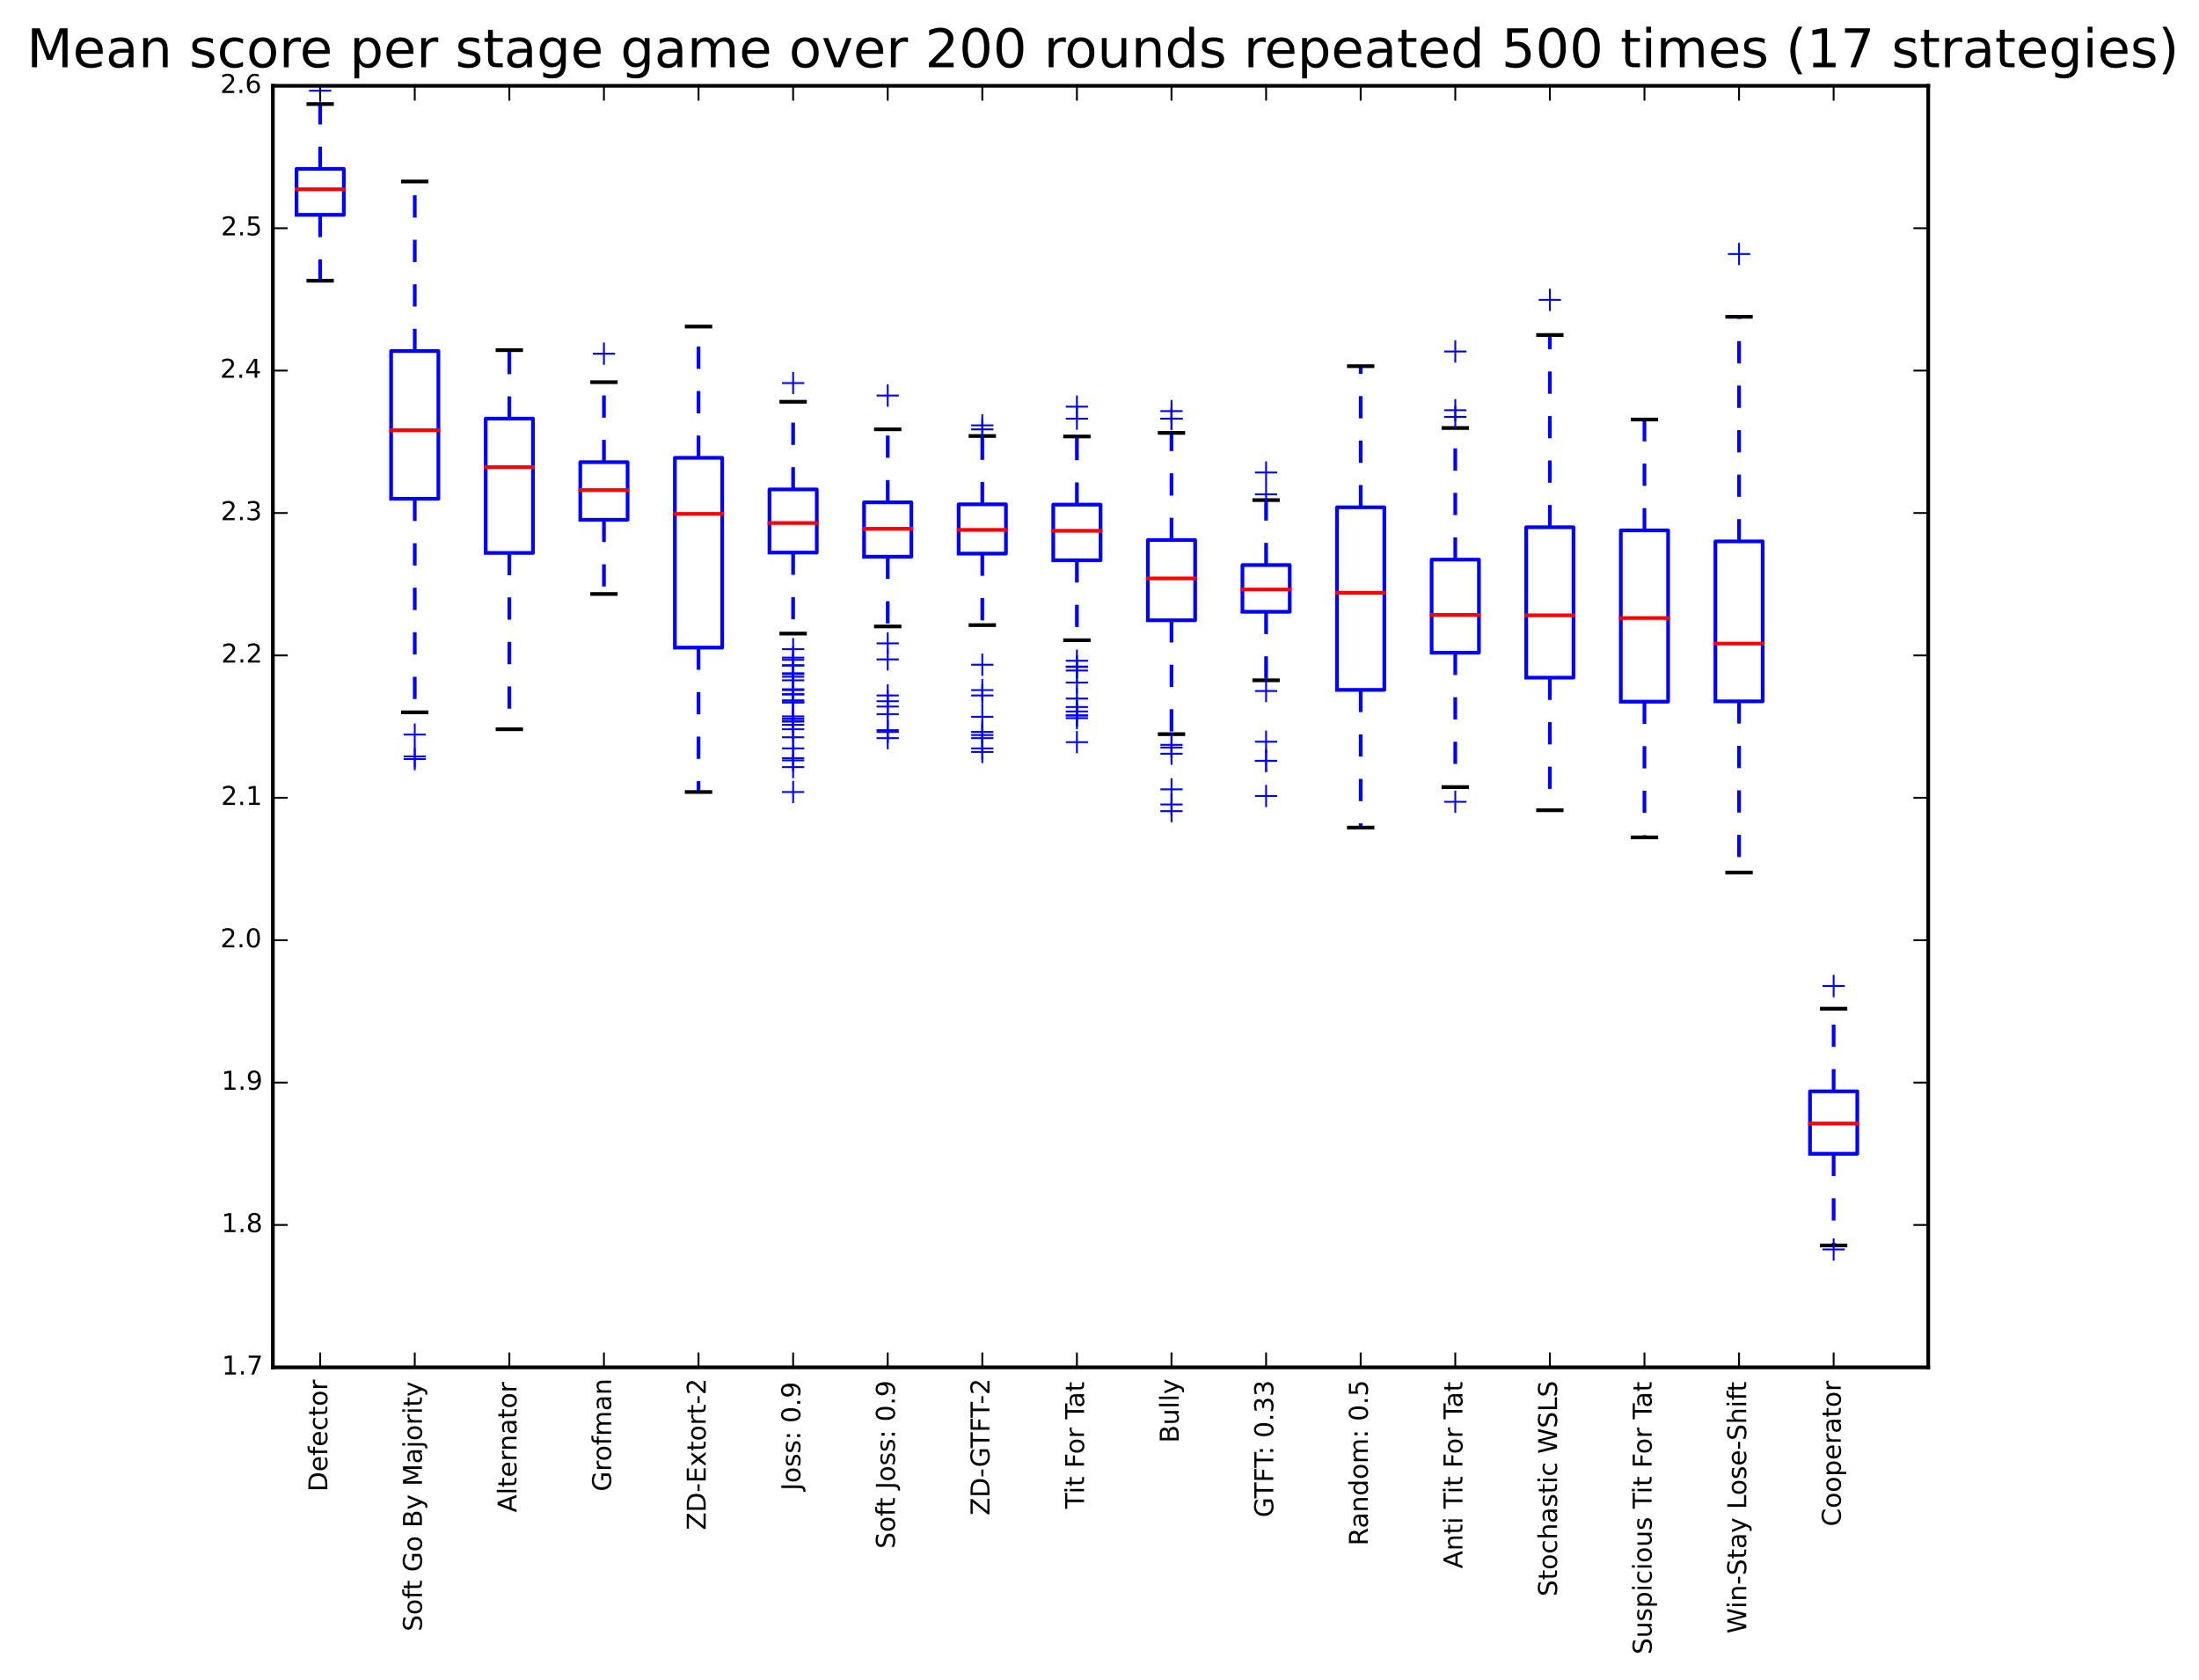 <?xml version="1.0" encoding="utf-8" standalone="no"?>
<!DOCTYPE svg PUBLIC "-//W3C//DTD SVG 1.1//EN"
  "http://www.w3.org/Graphics/SVG/1.1/DTD/svg11.dtd">
<!-- Created with matplotlib (http://matplotlib.org/) -->
<svg height="453pt" version="1.1" viewBox="0 0 593 453" width="593pt" xmlns="http://www.w3.org/2000/svg" xmlns:xlink="http://www.w3.org/1999/xlink">
 <defs>
  <style type="text/css">
*{stroke-linecap:butt;stroke-linejoin:round;}
  </style>
 </defs>
 <g id="figure_1">
  <g id="patch_1">
   <path d="
M0 453.356
L593.566 453.356
L593.566 0
L0 0
z
" style="fill:#ffffff;"/>
  </g>
  <g id="axes_1">
   <g id="patch_2">
    <path d="
M73.583 368.742
L519.983 368.742
L519.983 23.142
L73.583 23.142
z
" style="fill:#ffffff;"/>
   </g>
   <g id="line2d_1">
    <path clip-path="url(#pc58a1cb8a6)" d="
M79.96 57.942
L92.714 57.942
L92.714 45.552
L79.96 45.552
L79.96 57.942" style="fill:none;stroke:#0000ff;stroke-linecap:square;"/>
   </g>
   <g id="line2d_2">
    <path clip-path="url(#pc58a1cb8a6)" d="
M86.337 57.942
L86.337 75.702" style="fill:none;stroke:#0000ff;stroke-dasharray:6,6;stroke-dashoffset:0.0;"/>
   </g>
   <g id="line2d_3">
    <path clip-path="url(#pc58a1cb8a6)" d="
M86.337 45.552
L86.337 28.062" style="fill:none;stroke:#0000ff;stroke-dasharray:6,6;stroke-dashoffset:0.0;"/>
   </g>
   <g id="line2d_4">
    <path clip-path="url(#pc58a1cb8a6)" d="
M83.149 75.702
L89.526 75.702" style="fill:none;stroke:#000000;stroke-linecap:square;"/>
   </g>
   <g id="line2d_5">
    <path clip-path="url(#pc58a1cb8a6)" d="
M83.149 28.062
L89.526 28.062" style="fill:none;stroke:#000000;stroke-linecap:square;"/>
   </g>
   <g id="line2d_6">
    <path clip-path="url(#pc58a1cb8a6)" d="
M79.96 51.042
L92.714 51.042" style="fill:none;stroke:#ff0000;stroke-linecap:square;"/>
   </g>
   <g id="line2d_7">
    <defs>
     <path d="
M-3 0
L3 0
M0 3
L0 -3" id="md4acab13e0" style="stroke:#0000ff;stroke-width:0.5;"/>
    </defs>
    <g clip-path="url(#pc58a1cb8a6)">
     <use style="fill:#0000ff;stroke:#0000ff;stroke-width:0.5;" x="86.337" xlink:href="#md4acab13e0" y="24.462"/>
    </g>
   </g>
   <g id="line2d_8">
    <path clip-path="url(#pc58a1cb8a6)" d="
M105.469 134.502
L118.223 134.502
L118.223 94.662
L105.469 94.662
L105.469 134.502" style="fill:none;stroke:#0000ff;stroke-linecap:square;"/>
   </g>
   <g id="line2d_9">
    <path clip-path="url(#pc58a1cb8a6)" d="
M111.846 134.502
L111.846 192.102" style="fill:none;stroke:#0000ff;stroke-dasharray:6,6;stroke-dashoffset:0.0;"/>
   </g>
   <g id="line2d_10">
    <path clip-path="url(#pc58a1cb8a6)" d="
M111.846 94.662
L111.846 48.942" style="fill:none;stroke:#0000ff;stroke-dasharray:6,6;stroke-dashoffset:0.0;"/>
   </g>
   <g id="line2d_11">
    <path clip-path="url(#pc58a1cb8a6)" d="
M108.657 192.102
L115.034 192.102" style="fill:none;stroke:#000000;stroke-linecap:square;"/>
   </g>
   <g id="line2d_12">
    <path clip-path="url(#pc58a1cb8a6)" d="
M108.657 48.942
L115.034 48.942" style="fill:none;stroke:#000000;stroke-linecap:square;"/>
   </g>
   <g id="line2d_13">
    <path clip-path="url(#pc58a1cb8a6)" d="
M105.469 116.022
L118.223 116.022" style="fill:none;stroke:#ff0000;stroke-linecap:square;"/>
   </g>
   <g id="line2d_14">
    <g clip-path="url(#pc58a1cb8a6)">
     <use style="fill:#0000ff;stroke:#0000ff;stroke-width:0.5;" x="111.846" xlink:href="#md4acab13e0" y="198.102"/>
     <use style="fill:#0000ff;stroke:#0000ff;stroke-width:0.5;" x="111.846" xlink:href="#md4acab13e0" y="203.982"/>
     <use style="fill:#0000ff;stroke:#0000ff;stroke-width:0.5;" x="111.846" xlink:href="#md4acab13e0" y="204.702"/>
    </g>
   </g>
   <g id="line2d_15">
    <path clip-path="url(#pc58a1cb8a6)" d="
M130.977 149.112
L143.731 149.112
L143.731 112.902
L130.977 112.902
L130.977 149.112" style="fill:none;stroke:#0000ff;stroke-linecap:square;"/>
   </g>
   <g id="line2d_16">
    <path clip-path="url(#pc58a1cb8a6)" d="
M137.354 149.112
L137.354 196.662" style="fill:none;stroke:#0000ff;stroke-dasharray:6,6;stroke-dashoffset:0.0;"/>
   </g>
   <g id="line2d_17">
    <path clip-path="url(#pc58a1cb8a6)" d="
M137.354 112.902
L137.354 94.422" style="fill:none;stroke:#0000ff;stroke-dasharray:6,6;stroke-dashoffset:0.0;"/>
   </g>
   <g id="line2d_18">
    <path clip-path="url(#pc58a1cb8a6)" d="
M134.166 196.662
L140.543 196.662" style="fill:none;stroke:#000000;stroke-linecap:square;"/>
   </g>
   <g id="line2d_19">
    <path clip-path="url(#pc58a1cb8a6)" d="
M134.166 94.422
L140.543 94.422" style="fill:none;stroke:#000000;stroke-linecap:square;"/>
   </g>
   <g id="line2d_20">
    <path clip-path="url(#pc58a1cb8a6)" d="
M130.977 125.982
L143.731 125.982" style="fill:none;stroke:#ff0000;stroke-linecap:square;"/>
   </g>
   <g id="line2d_21"/>
   <g id="line2d_22">
    <path clip-path="url(#pc58a1cb8a6)" d="
M156.486 140.172
L169.24 140.172
L169.24 124.632
L156.486 124.632
L156.486 140.172" style="fill:none;stroke:#0000ff;stroke-linecap:square;"/>
   </g>
   <g id="line2d_23">
    <path clip-path="url(#pc58a1cb8a6)" d="
M162.863 140.172
L162.863 160.182" style="fill:none;stroke:#0000ff;stroke-dasharray:6,6;stroke-dashoffset:0.0;"/>
   </g>
   <g id="line2d_24">
    <path clip-path="url(#pc58a1cb8a6)" d="
M162.863 124.632
L162.863 103.062" style="fill:none;stroke:#0000ff;stroke-dasharray:6,6;stroke-dashoffset:0.0;"/>
   </g>
   <g id="line2d_25">
    <path clip-path="url(#pc58a1cb8a6)" d="
M159.674 160.182
L166.051 160.182" style="fill:none;stroke:#000000;stroke-linecap:square;"/>
   </g>
   <g id="line2d_26">
    <path clip-path="url(#pc58a1cb8a6)" d="
M159.674 103.062
L166.051 103.062" style="fill:none;stroke:#000000;stroke-linecap:square;"/>
   </g>
   <g id="line2d_27">
    <path clip-path="url(#pc58a1cb8a6)" d="
M156.486 132.162
L169.24 132.162" style="fill:none;stroke:#ff0000;stroke-linecap:square;"/>
   </g>
   <g id="line2d_28">
    <g clip-path="url(#pc58a1cb8a6)">
     <use style="fill:#0000ff;stroke:#0000ff;stroke-width:0.5;" x="162.863" xlink:href="#md4acab13e0" y="95.382"/>
    </g>
   </g>
   <g id="line2d_29">
    <path clip-path="url(#pc58a1cb8a6)" d="
M181.994 174.642
L194.749 174.642
L194.749 123.462
L181.994 123.462
L181.994 174.642" style="fill:none;stroke:#0000ff;stroke-linecap:square;"/>
   </g>
   <g id="line2d_30">
    <path clip-path="url(#pc58a1cb8a6)" d="
M188.371 174.642
L188.371 213.582" style="fill:none;stroke:#0000ff;stroke-dasharray:6,6;stroke-dashoffset:0.0;"/>
   </g>
   <g id="line2d_31">
    <path clip-path="url(#pc58a1cb8a6)" d="
M188.371 123.462
L188.371 88.062" style="fill:none;stroke:#0000ff;stroke-dasharray:6,6;stroke-dashoffset:0.0;"/>
   </g>
   <g id="line2d_32">
    <path clip-path="url(#pc58a1cb8a6)" d="
M185.183 213.582
L191.56 213.582" style="fill:none;stroke:#000000;stroke-linecap:square;"/>
   </g>
   <g id="line2d_33">
    <path clip-path="url(#pc58a1cb8a6)" d="
M185.183 88.062
L191.56 88.062" style="fill:none;stroke:#000000;stroke-linecap:square;"/>
   </g>
   <g id="line2d_34">
    <path clip-path="url(#pc58a1cb8a6)" d="
M181.994 138.582
L194.749 138.582" style="fill:none;stroke:#ff0000;stroke-linecap:square;"/>
   </g>
   <g id="line2d_35"/>
   <g id="line2d_36">
    <path clip-path="url(#pc58a1cb8a6)" d="
M207.503 149.022
L220.257 149.022
L220.257 131.982
L207.503 131.982
L207.503 149.022" style="fill:none;stroke:#0000ff;stroke-linecap:square;"/>
   </g>
   <g id="line2d_37">
    <path clip-path="url(#pc58a1cb8a6)" d="
M213.88 149.022
L213.88 170.862" style="fill:none;stroke:#0000ff;stroke-dasharray:6,6;stroke-dashoffset:0.0;"/>
   </g>
   <g id="line2d_38">
    <path clip-path="url(#pc58a1cb8a6)" d="
M213.88 131.982
L213.88 108.342" style="fill:none;stroke:#0000ff;stroke-dasharray:6,6;stroke-dashoffset:0.0;"/>
   </g>
   <g id="line2d_39">
    <path clip-path="url(#pc58a1cb8a6)" d="
M210.691 170.862
L217.069 170.862" style="fill:none;stroke:#000000;stroke-linecap:square;"/>
   </g>
   <g id="line2d_40">
    <path clip-path="url(#pc58a1cb8a6)" d="
M210.691 108.342
L217.069 108.342" style="fill:none;stroke:#000000;stroke-linecap:square;"/>
   </g>
   <g id="line2d_41">
    <path clip-path="url(#pc58a1cb8a6)" d="
M207.503 141.042
L220.257 141.042" style="fill:none;stroke:#ff0000;stroke-linecap:square;"/>
   </g>
   <g id="line2d_42">
    <g clip-path="url(#pc58a1cb8a6)">
     <use style="fill:#0000ff;stroke:#0000ff;stroke-width:0.5;" x="213.88" xlink:href="#md4acab13e0" y="205.062"/>
     <use style="fill:#0000ff;stroke:#0000ff;stroke-width:0.5;" x="213.88" xlink:href="#md4acab13e0" y="187.182"/>
     <use style="fill:#0000ff;stroke:#0000ff;stroke-width:0.5;" x="213.88" xlink:href="#md4acab13e0" y="177.942"/>
     <use style="fill:#0000ff;stroke:#0000ff;stroke-width:0.5;" x="213.88" xlink:href="#md4acab13e0" y="194.382"/>
     <use style="fill:#0000ff;stroke:#0000ff;stroke-width:0.5;" x="213.88" xlink:href="#md4acab13e0" y="181.782"/>
     <use style="fill:#0000ff;stroke:#0000ff;stroke-width:0.5;" x="213.88" xlink:href="#md4acab13e0" y="193.182"/>
     <use style="fill:#0000ff;stroke:#0000ff;stroke-width:0.5;" x="213.88" xlink:href="#md4acab13e0" y="175.062"/>
     <use style="fill:#0000ff;stroke:#0000ff;stroke-width:0.5;" x="213.88" xlink:href="#md4acab13e0" y="196.662"/>
     <use style="fill:#0000ff;stroke:#0000ff;stroke-width:0.5;" x="213.88" xlink:href="#md4acab13e0" y="188.862"/>
     <use style="fill:#0000ff;stroke:#0000ff;stroke-width:0.5;" x="213.88" xlink:href="#md4acab13e0" y="182.502"/>
     <use style="fill:#0000ff;stroke:#0000ff;stroke-width:0.5;" x="213.88" xlink:href="#md4acab13e0" y="189.342"/>
     <use style="fill:#0000ff;stroke:#0000ff;stroke-width:0.5;" x="213.88" xlink:href="#md4acab13e0" y="189.462"/>
     <use style="fill:#0000ff;stroke:#0000ff;stroke-width:0.5;" x="213.88" xlink:href="#md4acab13e0" y="206.862"/>
     <use style="fill:#0000ff;stroke:#0000ff;stroke-width:0.5;" x="213.88" xlink:href="#md4acab13e0" y="193.782"/>
     <use style="fill:#0000ff;stroke:#0000ff;stroke-width:0.5;" x="213.88" xlink:href="#md4acab13e0" y="187.302"/>
     <use style="fill:#0000ff;stroke:#0000ff;stroke-width:0.5;" x="213.88" xlink:href="#md4acab13e0" y="195.462"/>
     <use style="fill:#0000ff;stroke:#0000ff;stroke-width:0.5;" x="213.88" xlink:href="#md4acab13e0" y="213.582"/>
     <use style="fill:#0000ff;stroke:#0000ff;stroke-width:0.5;" x="213.88" xlink:href="#md4acab13e0" y="181.542"/>
     <use style="fill:#0000ff;stroke:#0000ff;stroke-width:0.5;" x="213.88" xlink:href="#md4acab13e0" y="177.342"/>
     <use style="fill:#0000ff;stroke:#0000ff;stroke-width:0.5;" x="213.88" xlink:href="#md4acab13e0" y="185.862"/>
     <use style="fill:#0000ff;stroke:#0000ff;stroke-width:0.5;" x="213.88" xlink:href="#md4acab13e0" y="204.462"/>
     <use style="fill:#0000ff;stroke:#0000ff;stroke-width:0.5;" x="213.88" xlink:href="#md4acab13e0" y="179.382"/>
     <use style="fill:#0000ff;stroke:#0000ff;stroke-width:0.5;" x="213.88" xlink:href="#md4acab13e0" y="194.622"/>
     <use style="fill:#0000ff;stroke:#0000ff;stroke-width:0.5;" x="213.88" xlink:href="#md4acab13e0" y="201.822"/>
     <use style="fill:#0000ff;stroke:#0000ff;stroke-width:0.5;" x="213.88" xlink:href="#md4acab13e0" y="179.502"/>
     <use style="fill:#0000ff;stroke:#0000ff;stroke-width:0.5;" x="213.88" xlink:href="#md4acab13e0" y="183.462"/>
     <use style="fill:#0000ff;stroke:#0000ff;stroke-width:0.5;" x="213.88" xlink:href="#md4acab13e0" y="186.102"/>
     <use style="fill:#0000ff;stroke:#0000ff;stroke-width:0.5;" x="213.88" xlink:href="#md4acab13e0" y="198.822"/>
     <use style="fill:#0000ff;stroke:#0000ff;stroke-width:0.5;" x="213.88" xlink:href="#md4acab13e0" y="103.302"/>
    </g>
   </g>
   <g id="line2d_43">
    <path clip-path="url(#pc58a1cb8a6)" d="
M233.011 150.132
L245.766 150.132
L245.766 135.462
L233.011 135.462
L233.011 150.132" style="fill:none;stroke:#0000ff;stroke-linecap:square;"/>
   </g>
   <g id="line2d_44">
    <path clip-path="url(#pc58a1cb8a6)" d="
M239.389 150.132
L239.389 168.942" style="fill:none;stroke:#0000ff;stroke-dasharray:6,6;stroke-dashoffset:0.0;"/>
   </g>
   <g id="line2d_45">
    <path clip-path="url(#pc58a1cb8a6)" d="
M239.389 135.462
L239.389 115.782" style="fill:none;stroke:#0000ff;stroke-dasharray:6,6;stroke-dashoffset:0.0;"/>
   </g>
   <g id="line2d_46">
    <path clip-path="url(#pc58a1cb8a6)" d="
M236.2 168.942
L242.577 168.942" style="fill:none;stroke:#000000;stroke-linecap:square;"/>
   </g>
   <g id="line2d_47">
    <path clip-path="url(#pc58a1cb8a6)" d="
M236.2 115.782
L242.577 115.782" style="fill:none;stroke:#000000;stroke-linecap:square;"/>
   </g>
   <g id="line2d_48">
    <path clip-path="url(#pc58a1cb8a6)" d="
M233.011 142.602
L245.766 142.602" style="fill:none;stroke:#ff0000;stroke-linecap:square;"/>
   </g>
   <g id="line2d_49">
    <g clip-path="url(#pc58a1cb8a6)">
     <use style="fill:#0000ff;stroke:#0000ff;stroke-width:0.5;" x="239.389" xlink:href="#md4acab13e0" y="196.902"/>
     <use style="fill:#0000ff;stroke:#0000ff;stroke-width:0.5;" x="239.389" xlink:href="#md4acab13e0" y="189.102"/>
     <use style="fill:#0000ff;stroke:#0000ff;stroke-width:0.5;" x="239.389" xlink:href="#md4acab13e0" y="187.542"/>
     <use style="fill:#0000ff;stroke:#0000ff;stroke-width:0.5;" x="239.389" xlink:href="#md4acab13e0" y="197.382"/>
     <use style="fill:#0000ff;stroke:#0000ff;stroke-width:0.5;" x="239.389" xlink:href="#md4acab13e0" y="177.822"/>
     <use style="fill:#0000ff;stroke:#0000ff;stroke-width:0.5;" x="239.389" xlink:href="#md4acab13e0" y="190.542"/>
     <use style="fill:#0000ff;stroke:#0000ff;stroke-width:0.5;" x="239.389" xlink:href="#md4acab13e0" y="199.062"/>
     <use style="fill:#0000ff;stroke:#0000ff;stroke-width:0.5;" x="239.389" xlink:href="#md4acab13e0" y="173.502"/>
     <use style="fill:#0000ff;stroke:#0000ff;stroke-width:0.5;" x="239.389" xlink:href="#md4acab13e0" y="192.582"/>
     <use style="fill:#0000ff;stroke:#0000ff;stroke-width:0.5;" x="239.389" xlink:href="#md4acab13e0" y="106.662"/>
    </g>
   </g>
   <g id="line2d_50">
    <path clip-path="url(#pc58a1cb8a6)" d="
M258.52 149.292
L271.274 149.292
L271.274 136.002
L258.52 136.002
L258.52 149.292" style="fill:none;stroke:#0000ff;stroke-linecap:square;"/>
   </g>
   <g id="line2d_51">
    <path clip-path="url(#pc58a1cb8a6)" d="
M264.897 149.292
L264.897 168.582" style="fill:none;stroke:#0000ff;stroke-dasharray:6,6;stroke-dashoffset:0.0;"/>
   </g>
   <g id="line2d_52">
    <path clip-path="url(#pc58a1cb8a6)" d="
M264.897 136.002
L264.897 117.582" style="fill:none;stroke:#0000ff;stroke-dasharray:6,6;stroke-dashoffset:0.0;"/>
   </g>
   <g id="line2d_53">
    <path clip-path="url(#pc58a1cb8a6)" d="
M261.709 168.582
L268.086 168.582" style="fill:none;stroke:#000000;stroke-linecap:square;"/>
   </g>
   <g id="line2d_54">
    <path clip-path="url(#pc58a1cb8a6)" d="
M261.709 117.582
L268.086 117.582" style="fill:none;stroke:#000000;stroke-linecap:square;"/>
   </g>
   <g id="line2d_55">
    <path clip-path="url(#pc58a1cb8a6)" d="
M258.52 142.902
L271.274 142.902" style="fill:none;stroke:#ff0000;stroke-linecap:square;"/>
   </g>
   <g id="line2d_56">
    <g clip-path="url(#pc58a1cb8a6)">
     <use style="fill:#0000ff;stroke:#0000ff;stroke-width:0.5;" x="264.897" xlink:href="#md4acab13e0" y="201.822"/>
     <use style="fill:#0000ff;stroke:#0000ff;stroke-width:0.5;" x="264.897" xlink:href="#md4acab13e0" y="198.222"/>
     <use style="fill:#0000ff;stroke:#0000ff;stroke-width:0.5;" x="264.897" xlink:href="#md4acab13e0" y="179.262"/>
     <use style="fill:#0000ff;stroke:#0000ff;stroke-width:0.5;" x="264.897" xlink:href="#md4acab13e0" y="202.782"/>
     <use style="fill:#0000ff;stroke:#0000ff;stroke-width:0.5;" x="264.897" xlink:href="#md4acab13e0" y="193.302"/>
     <use style="fill:#0000ff;stroke:#0000ff;stroke-width:0.5;" x="264.897" xlink:href="#md4acab13e0" y="197.382"/>
     <use style="fill:#0000ff;stroke:#0000ff;stroke-width:0.5;" x="264.897" xlink:href="#md4acab13e0" y="187.542"/>
     <use style="fill:#0000ff;stroke:#0000ff;stroke-width:0.5;" x="264.897" xlink:href="#md4acab13e0" y="199.062"/>
     <use style="fill:#0000ff;stroke:#0000ff;stroke-width:0.5;" x="264.897" xlink:href="#md4acab13e0" y="186.102"/>
     <use style="fill:#0000ff;stroke:#0000ff;stroke-width:0.5;" x="264.897" xlink:href="#md4acab13e0" y="114.702"/>
     <use style="fill:#0000ff;stroke:#0000ff;stroke-width:0.5;" x="264.897" xlink:href="#md4acab13e0" y="115.782"/>
    </g>
   </g>
   <g id="line2d_57">
    <path clip-path="url(#pc58a1cb8a6)" d="
M284.029 151.092
L296.783 151.092
L296.783 136.092
L284.029 136.092
L284.029 151.092" style="fill:none;stroke:#0000ff;stroke-linecap:square;"/>
   </g>
   <g id="line2d_58">
    <path clip-path="url(#pc58a1cb8a6)" d="
M290.406 151.092
L290.406 172.662" style="fill:none;stroke:#0000ff;stroke-dasharray:6,6;stroke-dashoffset:0.0;"/>
   </g>
   <g id="line2d_59">
    <path clip-path="url(#pc58a1cb8a6)" d="
M290.406 136.092
L290.406 117.702" style="fill:none;stroke:#0000ff;stroke-dasharray:6,6;stroke-dashoffset:0.0;"/>
   </g>
   <g id="line2d_60">
    <path clip-path="url(#pc58a1cb8a6)" d="
M287.217 172.662
L293.594 172.662" style="fill:none;stroke:#000000;stroke-linecap:square;"/>
   </g>
   <g id="line2d_61">
    <path clip-path="url(#pc58a1cb8a6)" d="
M287.217 117.702
L293.594 117.702" style="fill:none;stroke:#000000;stroke-linecap:square;"/>
   </g>
   <g id="line2d_62">
    <path clip-path="url(#pc58a1cb8a6)" d="
M284.029 143.142
L296.783 143.142" style="fill:none;stroke:#ff0000;stroke-linecap:square;"/>
   </g>
   <g id="line2d_63">
    <g clip-path="url(#pc58a1cb8a6)">
     <use style="fill:#0000ff;stroke:#0000ff;stroke-width:0.5;" x="290.406" xlink:href="#md4acab13e0" y="179.742"/>
     <use style="fill:#0000ff;stroke:#0000ff;stroke-width:0.5;" x="290.406" xlink:href="#md4acab13e0" y="200.142"/>
     <use style="fill:#0000ff;stroke:#0000ff;stroke-width:0.5;" x="290.406" xlink:href="#md4acab13e0" y="190.662"/>
     <use style="fill:#0000ff;stroke:#0000ff;stroke-width:0.5;" x="290.406" xlink:href="#md4acab13e0" y="193.662"/>
     <use style="fill:#0000ff;stroke:#0000ff;stroke-width:0.5;" x="290.406" xlink:href="#md4acab13e0" y="180.822"/>
     <use style="fill:#0000ff;stroke:#0000ff;stroke-width:0.5;" x="290.406" xlink:href="#md4acab13e0" y="192.942"/>
     <use style="fill:#0000ff;stroke:#0000ff;stroke-width:0.5;" x="290.406" xlink:href="#md4acab13e0" y="178.182"/>
     <use style="fill:#0000ff;stroke:#0000ff;stroke-width:0.5;" x="290.406" xlink:href="#md4acab13e0" y="192.942"/>
     <use style="fill:#0000ff;stroke:#0000ff;stroke-width:0.5;" x="290.406" xlink:href="#md4acab13e0" y="179.862"/>
     <use style="fill:#0000ff;stroke:#0000ff;stroke-width:0.5;" x="290.406" xlink:href="#md4acab13e0" y="191.862"/>
     <use style="fill:#0000ff;stroke:#0000ff;stroke-width:0.5;" x="290.406" xlink:href="#md4acab13e0" y="188.382"/>
     <use style="fill:#0000ff;stroke:#0000ff;stroke-width:0.5;" x="290.406" xlink:href="#md4acab13e0" y="184.062"/>
     <use style="fill:#0000ff;stroke:#0000ff;stroke-width:0.5;" x="290.406" xlink:href="#md4acab13e0" y="112.902"/>
     <use style="fill:#0000ff;stroke:#0000ff;stroke-width:0.5;" x="290.406" xlink:href="#md4acab13e0" y="109.662"/>
    </g>
   </g>
   <g id="line2d_64">
    <path clip-path="url(#pc58a1cb8a6)" d="
M309.537 167.262
L322.291 167.262
L322.291 145.632
L309.537 145.632
L309.537 167.262" style="fill:none;stroke:#0000ff;stroke-linecap:square;"/>
   </g>
   <g id="line2d_65">
    <path clip-path="url(#pc58a1cb8a6)" d="
M315.914 167.262
L315.914 197.982" style="fill:none;stroke:#0000ff;stroke-dasharray:6,6;stroke-dashoffset:0.0;"/>
   </g>
   <g id="line2d_66">
    <path clip-path="url(#pc58a1cb8a6)" d="
M315.914 145.632
L315.914 116.742" style="fill:none;stroke:#0000ff;stroke-dasharray:6,6;stroke-dashoffset:0.0;"/>
   </g>
   <g id="line2d_67">
    <path clip-path="url(#pc58a1cb8a6)" d="
M312.726 197.982
L319.103 197.982" style="fill:none;stroke:#000000;stroke-linecap:square;"/>
   </g>
   <g id="line2d_68">
    <path clip-path="url(#pc58a1cb8a6)" d="
M312.726 116.742
L319.103 116.742" style="fill:none;stroke:#000000;stroke-linecap:square;"/>
   </g>
   <g id="line2d_69">
    <path clip-path="url(#pc58a1cb8a6)" d="
M309.537 155.982
L322.291 155.982" style="fill:none;stroke:#ff0000;stroke-linecap:square;"/>
   </g>
   <g id="line2d_70">
    <g clip-path="url(#pc58a1cb8a6)">
     <use style="fill:#0000ff;stroke:#0000ff;stroke-width:0.5;" x="315.914" xlink:href="#md4acab13e0" y="201.582"/>
     <use style="fill:#0000ff;stroke:#0000ff;stroke-width:0.5;" x="315.914" xlink:href="#md4acab13e0" y="200.862"/>
     <use style="fill:#0000ff;stroke:#0000ff;stroke-width:0.5;" x="315.914" xlink:href="#md4acab13e0" y="203.262"/>
     <use style="fill:#0000ff;stroke:#0000ff;stroke-width:0.5;" x="315.914" xlink:href="#md4acab13e0" y="212.862"/>
     <use style="fill:#0000ff;stroke:#0000ff;stroke-width:0.5;" x="315.914" xlink:href="#md4acab13e0" y="218.742"/>
     <use style="fill:#0000ff;stroke:#0000ff;stroke-width:0.5;" x="315.914" xlink:href="#md4acab13e0" y="216.942"/>
     <use style="fill:#0000ff;stroke:#0000ff;stroke-width:0.5;" x="315.914" xlink:href="#md4acab13e0" y="112.902"/>
     <use style="fill:#0000ff;stroke:#0000ff;stroke-width:0.5;" x="315.914" xlink:href="#md4acab13e0" y="112.902"/>
     <use style="fill:#0000ff;stroke:#0000ff;stroke-width:0.5;" x="315.914" xlink:href="#md4acab13e0" y="110.862"/>
    </g>
   </g>
   <g id="line2d_71">
    <path clip-path="url(#pc58a1cb8a6)" d="
M335.046 164.982
L347.8 164.982
L347.8 152.382
L335.046 152.382
L335.046 164.982" style="fill:none;stroke:#0000ff;stroke-linecap:square;"/>
   </g>
   <g id="line2d_72">
    <path clip-path="url(#pc58a1cb8a6)" d="
M341.423 164.982
L341.423 183.462" style="fill:none;stroke:#0000ff;stroke-dasharray:6,6;stroke-dashoffset:0.0;"/>
   </g>
   <g id="line2d_73">
    <path clip-path="url(#pc58a1cb8a6)" d="
M341.423 152.382
L341.423 134.862" style="fill:none;stroke:#0000ff;stroke-dasharray:6,6;stroke-dashoffset:0.0;"/>
   </g>
   <g id="line2d_74">
    <path clip-path="url(#pc58a1cb8a6)" d="
M338.234 183.462
L344.611 183.462" style="fill:none;stroke:#000000;stroke-linecap:square;"/>
   </g>
   <g id="line2d_75">
    <path clip-path="url(#pc58a1cb8a6)" d="
M338.234 134.862
L344.611 134.862" style="fill:none;stroke:#000000;stroke-linecap:square;"/>
   </g>
   <g id="line2d_76">
    <path clip-path="url(#pc58a1cb8a6)" d="
M335.046 158.982
L347.8 158.982" style="fill:none;stroke:#ff0000;stroke-linecap:square;"/>
   </g>
   <g id="line2d_77">
    <g clip-path="url(#pc58a1cb8a6)">
     <use style="fill:#0000ff;stroke:#0000ff;stroke-width:0.5;" x="341.423" xlink:href="#md4acab13e0" y="205.182"/>
     <use style="fill:#0000ff;stroke:#0000ff;stroke-width:0.5;" x="341.423" xlink:href="#md4acab13e0" y="205.182"/>
     <use style="fill:#0000ff;stroke:#0000ff;stroke-width:0.5;" x="341.423" xlink:href="#md4acab13e0" y="214.662"/>
     <use style="fill:#0000ff;stroke:#0000ff;stroke-width:0.5;" x="341.423" xlink:href="#md4acab13e0" y="186.342"/>
     <use style="fill:#0000ff;stroke:#0000ff;stroke-width:0.5;" x="341.423" xlink:href="#md4acab13e0" y="200.022"/>
     <use style="fill:#0000ff;stroke:#0000ff;stroke-width:0.5;" x="341.423" xlink:href="#md4acab13e0" y="127.422"/>
     <use style="fill:#0000ff;stroke:#0000ff;stroke-width:0.5;" x="341.423" xlink:href="#md4acab13e0" y="133.302"/>
    </g>
   </g>
   <g id="line2d_78">
    <path clip-path="url(#pc58a1cb8a6)" d="
M360.554 186.042
L373.309 186.042
L373.309 136.812
L360.554 136.812
L360.554 186.042" style="fill:none;stroke:#0000ff;stroke-linecap:square;"/>
   </g>
   <g id="line2d_79">
    <path clip-path="url(#pc58a1cb8a6)" d="
M366.931 186.042
L366.931 223.182" style="fill:none;stroke:#0000ff;stroke-dasharray:6,6;stroke-dashoffset:0.0;"/>
   </g>
   <g id="line2d_80">
    <path clip-path="url(#pc58a1cb8a6)" d="
M366.931 136.812
L366.931 98.742" style="fill:none;stroke:#0000ff;stroke-dasharray:6,6;stroke-dashoffset:0.0;"/>
   </g>
   <g id="line2d_81">
    <path clip-path="url(#pc58a1cb8a6)" d="
M363.743 223.182
L370.12 223.182" style="fill:none;stroke:#000000;stroke-linecap:square;"/>
   </g>
   <g id="line2d_82">
    <path clip-path="url(#pc58a1cb8a6)" d="
M363.743 98.742
L370.12 98.742" style="fill:none;stroke:#000000;stroke-linecap:square;"/>
   </g>
   <g id="line2d_83">
    <path clip-path="url(#pc58a1cb8a6)" d="
M360.554 159.882
L373.309 159.882" style="fill:none;stroke:#ff0000;stroke-linecap:square;"/>
   </g>
   <g id="line2d_84"/>
   <g id="line2d_85">
    <path clip-path="url(#pc58a1cb8a6)" d="
M386.063 176.022
L398.817 176.022
L398.817 150.912
L386.063 150.912
L386.063 176.022" style="fill:none;stroke:#0000ff;stroke-linecap:square;"/>
   </g>
   <g id="line2d_86">
    <path clip-path="url(#pc58a1cb8a6)" d="
M392.44 176.022
L392.44 212.262" style="fill:none;stroke:#0000ff;stroke-dasharray:6,6;stroke-dashoffset:0.0;"/>
   </g>
   <g id="line2d_87">
    <path clip-path="url(#pc58a1cb8a6)" d="
M392.44 150.912
L392.44 115.422" style="fill:none;stroke:#0000ff;stroke-dasharray:6,6;stroke-dashoffset:0.0;"/>
   </g>
   <g id="line2d_88">
    <path clip-path="url(#pc58a1cb8a6)" d="
M389.251 212.262
L395.629 212.262" style="fill:none;stroke:#000000;stroke-linecap:square;"/>
   </g>
   <g id="line2d_89">
    <path clip-path="url(#pc58a1cb8a6)" d="
M389.251 115.422
L395.629 115.422" style="fill:none;stroke:#000000;stroke-linecap:square;"/>
   </g>
   <g id="line2d_90">
    <path clip-path="url(#pc58a1cb8a6)" d="
M386.063 165.822
L398.817 165.822" style="fill:none;stroke:#ff0000;stroke-linecap:square;"/>
   </g>
   <g id="line2d_91">
    <g clip-path="url(#pc58a1cb8a6)">
     <use style="fill:#0000ff;stroke:#0000ff;stroke-width:0.5;" x="392.44" xlink:href="#md4acab13e0" y="216.222"/>
     <use style="fill:#0000ff;stroke:#0000ff;stroke-width:0.5;" x="392.44" xlink:href="#md4acab13e0" y="112.422"/>
     <use style="fill:#0000ff;stroke:#0000ff;stroke-width:0.5;" x="392.44" xlink:href="#md4acab13e0" y="94.782"/>
     <use style="fill:#0000ff;stroke:#0000ff;stroke-width:0.5;" x="392.44" xlink:href="#md4acab13e0" y="110.622"/>
    </g>
   </g>
   <g id="line2d_92">
    <path clip-path="url(#pc58a1cb8a6)" d="
M411.571 182.742
L424.326 182.742
L424.326 142.182
L411.571 142.182
L411.571 182.742" style="fill:none;stroke:#0000ff;stroke-linecap:square;"/>
   </g>
   <g id="line2d_93">
    <path clip-path="url(#pc58a1cb8a6)" d="
M417.949 182.742
L417.949 218.502" style="fill:none;stroke:#0000ff;stroke-dasharray:6,6;stroke-dashoffset:0.0;"/>
   </g>
   <g id="line2d_94">
    <path clip-path="url(#pc58a1cb8a6)" d="
M417.949 142.182
L417.949 90.342" style="fill:none;stroke:#0000ff;stroke-dasharray:6,6;stroke-dashoffset:0.0;"/>
   </g>
   <g id="line2d_95">
    <path clip-path="url(#pc58a1cb8a6)" d="
M414.76 218.502
L421.137 218.502" style="fill:none;stroke:#000000;stroke-linecap:square;"/>
   </g>
   <g id="line2d_96">
    <path clip-path="url(#pc58a1cb8a6)" d="
M414.76 90.342
L421.137 90.342" style="fill:none;stroke:#000000;stroke-linecap:square;"/>
   </g>
   <g id="line2d_97">
    <path clip-path="url(#pc58a1cb8a6)" d="
M411.571 165.942
L424.326 165.942" style="fill:none;stroke:#ff0000;stroke-linecap:square;"/>
   </g>
   <g id="line2d_98">
    <g clip-path="url(#pc58a1cb8a6)">
     <use style="fill:#0000ff;stroke:#0000ff;stroke-width:0.5;" x="417.949" xlink:href="#md4acab13e0" y="80.862"/>
    </g>
   </g>
   <g id="line2d_99">
    <path clip-path="url(#pc58a1cb8a6)" d="
M437.08 189.222
L449.834 189.222
L449.834 143.022
L437.08 143.022
L437.08 189.222" style="fill:none;stroke:#0000ff;stroke-linecap:square;"/>
   </g>
   <g id="line2d_100">
    <path clip-path="url(#pc58a1cb8a6)" d="
M443.457 189.222
L443.457 225.822" style="fill:none;stroke:#0000ff;stroke-dasharray:6,6;stroke-dashoffset:0.0;"/>
   </g>
   <g id="line2d_101">
    <path clip-path="url(#pc58a1cb8a6)" d="
M443.457 143.022
L443.457 113.142" style="fill:none;stroke:#0000ff;stroke-dasharray:6,6;stroke-dashoffset:0.0;"/>
   </g>
   <g id="line2d_102">
    <path clip-path="url(#pc58a1cb8a6)" d="
M440.269 225.822
L446.646 225.822" style="fill:none;stroke:#000000;stroke-linecap:square;"/>
   </g>
   <g id="line2d_103">
    <path clip-path="url(#pc58a1cb8a6)" d="
M440.269 113.142
L446.646 113.142" style="fill:none;stroke:#000000;stroke-linecap:square;"/>
   </g>
   <g id="line2d_104">
    <path clip-path="url(#pc58a1cb8a6)" d="
M437.08 166.662
L449.834 166.662" style="fill:none;stroke:#ff0000;stroke-linecap:square;"/>
   </g>
   <g id="line2d_105"/>
   <g id="line2d_106">
    <path clip-path="url(#pc58a1cb8a6)" d="
M462.589 189.132
L475.343 189.132
L475.343 145.992
L462.589 145.992
L462.589 189.132" style="fill:none;stroke:#0000ff;stroke-linecap:square;"/>
   </g>
   <g id="line2d_107">
    <path clip-path="url(#pc58a1cb8a6)" d="
M468.966 189.132
L468.966 235.302" style="fill:none;stroke:#0000ff;stroke-dasharray:6,6;stroke-dashoffset:0.0;"/>
   </g>
   <g id="line2d_108">
    <path clip-path="url(#pc58a1cb8a6)" d="
M468.966 145.992
L468.966 85.422" style="fill:none;stroke:#0000ff;stroke-dasharray:6,6;stroke-dashoffset:0.0;"/>
   </g>
   <g id="line2d_109">
    <path clip-path="url(#pc58a1cb8a6)" d="
M465.777 235.302
L472.154 235.302" style="fill:none;stroke:#000000;stroke-linecap:square;"/>
   </g>
   <g id="line2d_110">
    <path clip-path="url(#pc58a1cb8a6)" d="
M465.777 85.422
L472.154 85.422" style="fill:none;stroke:#000000;stroke-linecap:square;"/>
   </g>
   <g id="line2d_111">
    <path clip-path="url(#pc58a1cb8a6)" d="
M462.589 173.562
L475.343 173.562" style="fill:none;stroke:#ff0000;stroke-linecap:square;"/>
   </g>
   <g id="line2d_112">
    <g clip-path="url(#pc58a1cb8a6)">
     <use style="fill:#0000ff;stroke:#0000ff;stroke-width:0.5;" x="468.966" xlink:href="#md4acab13e0" y="68.502"/>
    </g>
   </g>
   <g id="line2d_113">
    <path clip-path="url(#pc58a1cb8a6)" d="
M488.097 311.142
L500.851 311.142
L500.851 294.312
L488.097 294.312
L488.097 311.142" style="fill:none;stroke:#0000ff;stroke-linecap:square;"/>
   </g>
   <g id="line2d_114">
    <path clip-path="url(#pc58a1cb8a6)" d="
M494.474 311.142
L494.474 335.862" style="fill:none;stroke:#0000ff;stroke-dasharray:6,6;stroke-dashoffset:0.0;"/>
   </g>
   <g id="line2d_115">
    <path clip-path="url(#pc58a1cb8a6)" d="
M494.474 294.312
L494.474 272.022" style="fill:none;stroke:#0000ff;stroke-dasharray:6,6;stroke-dashoffset:0.0;"/>
   </g>
   <g id="line2d_116">
    <path clip-path="url(#pc58a1cb8a6)" d="
M491.286 335.862
L497.663 335.862" style="fill:none;stroke:#000000;stroke-linecap:square;"/>
   </g>
   <g id="line2d_117">
    <path clip-path="url(#pc58a1cb8a6)" d="
M491.286 272.022
L497.663 272.022" style="fill:none;stroke:#000000;stroke-linecap:square;"/>
   </g>
   <g id="line2d_118">
    <path clip-path="url(#pc58a1cb8a6)" d="
M488.097 302.982
L500.851 302.982" style="fill:none;stroke:#ff0000;stroke-linecap:square;"/>
   </g>
   <g id="line2d_119">
    <g clip-path="url(#pc58a1cb8a6)">
     <use style="fill:#0000ff;stroke:#0000ff;stroke-width:0.5;" x="494.474" xlink:href="#md4acab13e0" y="336.942"/>
     <use style="fill:#0000ff;stroke:#0000ff;stroke-width:0.5;" x="494.474" xlink:href="#md4acab13e0" y="265.902"/>
    </g>
   </g>
   <g id="patch_3">
    <path d="
M73.583 23.142
L519.983 23.142" style="fill:none;stroke:#000000;stroke-linecap:square;stroke-linejoin:miter;"/>
   </g>
   <g id="patch_4">
    <path d="
M519.983 368.742
L519.983 23.142" style="fill:none;stroke:#000000;stroke-linecap:square;stroke-linejoin:miter;"/>
   </g>
   <g id="patch_5">
    <path d="
M73.583 368.742
L519.983 368.742" style="fill:none;stroke:#000000;stroke-linecap:square;stroke-linejoin:miter;"/>
   </g>
   <g id="patch_6">
    <path d="
M73.583 368.742
L73.583 23.142" style="fill:none;stroke:#000000;stroke-linecap:square;stroke-linejoin:miter;"/>
   </g>
   <g id="matplotlib.axis_1">
    <g id="xtick_1">
     <g id="line2d_120">
      <defs>
       <path d="
M0 0
L0 -4" id="m93b0483c22" style="stroke:#000000;stroke-width:0.5;"/>
      </defs>
      <g>
       <use style="stroke:#000000;stroke-width:0.5;" x="86.337" xlink:href="#m93b0483c22" y="368.742"/>
      </g>
     </g>
     <g id="line2d_121">
      <defs>
       <path d="
M0 0
L0 4" id="m741efc42ff" style="stroke:#000000;stroke-width:0.5;"/>
      </defs>
      <g>
       <use style="stroke:#000000;stroke-width:0.5;" x="86.337" xlink:href="#m741efc42ff" y="23.142"/>
      </g>
     </g>
     <g id="text_1">
      <!-- Defector -->
      <defs>
       <path d="
M30.609 48.391
Q23.391 48.391 19.188 42.75
Q14.984 37.109 14.984 27.297
Q14.984 17.484 19.156 11.844
Q23.344 6.203 30.609 6.203
Q37.797 6.203 41.984 11.859
Q46.188 17.531 46.188 27.297
Q46.188 37.016 41.984 42.703
Q37.797 48.391 30.609 48.391
M30.609 56
Q42.328 56 49.016 48.375
Q55.719 40.766 55.719 27.297
Q55.719 13.875 49.016 6.219
Q42.328 -1.422 30.609 -1.422
Q18.844 -1.422 12.172 6.219
Q5.516 13.875 5.516 27.297
Q5.516 40.766 12.172 48.375
Q18.844 56 30.609 56" id="DejaVuSans-6f"/>
       <path d="
M19.672 64.797
L19.672 8.109
L31.594 8.109
Q46.688 8.109 53.688 14.938
Q60.688 21.781 60.688 36.531
Q60.688 51.172 53.688 57.984
Q46.688 64.797 31.594 64.797
z

M9.812 72.906
L30.078 72.906
Q51.266 72.906 61.172 64.094
Q71.094 55.281 71.094 36.531
Q71.094 17.672 61.125 8.828
Q51.172 0 30.078 0
L9.812 0
z
" id="DejaVuSans-44"/>
       <path d="
M37.109 75.984
L37.109 68.5
L28.516 68.5
Q23.688 68.5 21.797 66.547
Q19.922 64.594 19.922 59.516
L19.922 54.688
L34.719 54.688
L34.719 47.703
L19.922 47.703
L19.922 0
L10.891 0
L10.891 47.703
L2.297 47.703
L2.297 54.688
L10.891 54.688
L10.891 58.5
Q10.891 67.625 15.141 71.797
Q19.391 75.984 28.609 75.984
z
" id="DejaVuSans-66"/>
       <path d="
M18.312 70.219
L18.312 54.688
L36.812 54.688
L36.812 47.703
L18.312 47.703
L18.312 18.016
Q18.312 11.328 20.141 9.422
Q21.969 7.516 27.594 7.516
L36.812 7.516
L36.812 0
L27.594 0
Q17.188 0 13.234 3.875
Q9.281 7.766 9.281 18.016
L9.281 47.703
L2.688 47.703
L2.688 54.688
L9.281 54.688
L9.281 70.219
z
" id="DejaVuSans-74"/>
       <path d="
M56.203 29.594
L56.203 25.203
L14.891 25.203
Q15.484 15.922 20.484 11.062
Q25.484 6.203 34.422 6.203
Q39.594 6.203 44.453 7.469
Q49.312 8.734 54.109 11.281
L54.109 2.781
Q49.266 0.734 44.188 -0.344
Q39.109 -1.422 33.891 -1.422
Q20.797 -1.422 13.156 6.188
Q5.516 13.812 5.516 26.812
Q5.516 40.234 12.766 48.109
Q20.016 56 32.328 56
Q43.359 56 49.781 48.891
Q56.203 41.797 56.203 29.594
M47.219 32.234
Q47.125 39.594 43.094 43.984
Q39.062 48.391 32.422 48.391
Q24.906 48.391 20.391 44.141
Q15.875 39.891 15.188 32.172
z
" id="DejaVuSans-65"/>
       <path d="
M48.781 52.594
L48.781 44.188
Q44.969 46.297 41.141 47.344
Q37.312 48.391 33.406 48.391
Q24.656 48.391 19.812 42.844
Q14.984 37.312 14.984 27.297
Q14.984 17.281 19.812 11.734
Q24.656 6.203 33.406 6.203
Q37.312 6.203 41.141 7.25
Q44.969 8.297 48.781 10.406
L48.781 2.094
Q45.016 0.344 40.984 -0.531
Q36.969 -1.422 32.422 -1.422
Q20.062 -1.422 12.781 6.344
Q5.516 14.109 5.516 27.297
Q5.516 40.672 12.859 48.328
Q20.219 56 33.016 56
Q37.156 56 41.109 55.141
Q45.062 54.297 48.781 52.594" id="DejaVuSans-63"/>
       <path d="
M41.109 46.297
Q39.594 47.172 37.812 47.578
Q36.031 48 33.891 48
Q26.266 48 22.188 43.047
Q18.109 38.094 18.109 28.812
L18.109 0
L9.078 0
L9.078 54.688
L18.109 54.688
L18.109 46.188
Q20.953 51.172 25.484 53.578
Q30.031 56 36.531 56
Q37.453 56 38.578 55.875
Q39.703 55.766 41.062 55.516
z
" id="DejaVuSans-72"/>
      </defs>
      <g transform="translate(88.269 402.277)rotate(-90.0)scale(0.07 -0.07)">
       <use xlink:href="#DejaVuSans-44"/>
       <use x="77.002" xlink:href="#DejaVuSans-65"/>
       <use x="138.525" xlink:href="#DejaVuSans-66"/>
       <use x="173.73" xlink:href="#DejaVuSans-65"/>
       <use x="235.254" xlink:href="#DejaVuSans-63"/>
       <use x="290.234" xlink:href="#DejaVuSans-74"/>
       <use x="329.443" xlink:href="#DejaVuSans-6f"/>
       <use x="390.625" xlink:href="#DejaVuSans-72"/>
      </g>
     </g>
    </g>
    <g id="xtick_2">
     <g id="line2d_122">
      <g>
       <use style="stroke:#000000;stroke-width:0.5;" x="111.846" xlink:href="#m93b0483c22" y="368.742"/>
      </g>
     </g>
     <g id="line2d_123">
      <g>
       <use style="stroke:#000000;stroke-width:0.5;" x="111.846" xlink:href="#m741efc42ff" y="23.142"/>
      </g>
     </g>
     <g id="text_2">
      <!-- Soft Go By Majority -->
      <defs>
       <path d="
M9.812 72.906
L24.516 72.906
L43.109 23.297
L61.812 72.906
L76.516 72.906
L76.516 0
L66.891 0
L66.891 64.016
L48.094 14.016
L38.188 14.016
L19.391 64.016
L19.391 0
L9.812 0
z
" id="DejaVuSans-4d"/>
       <path d="
M9.422 54.688
L18.406 54.688
L18.406 -0.984
Q18.406 -11.422 14.422 -16.109
Q10.453 -20.797 1.609 -20.797
L-1.812 -20.797
L-1.812 -13.188
L0.594 -13.188
Q5.719 -13.188 7.562 -10.812
Q9.422 -8.453 9.422 -0.984
z

M9.422 75.984
L18.406 75.984
L18.406 64.594
L9.422 64.594
z
" id="DejaVuSans-6a"/>
       <path id="DejaVuSans-20"/>
       <path d="
M59.516 10.406
L59.516 29.984
L43.406 29.984
L43.406 38.094
L69.281 38.094
L69.281 6.781
Q63.578 2.734 56.688 0.656
Q49.812 -1.422 42 -1.422
Q24.906 -1.422 15.25 8.562
Q5.609 18.562 5.609 36.375
Q5.609 54.25 15.25 64.234
Q24.906 74.219 42 74.219
Q49.125 74.219 55.547 72.453
Q61.969 70.703 67.391 67.281
L67.391 56.781
Q61.922 61.422 55.766 63.766
Q49.609 66.109 42.828 66.109
Q29.438 66.109 22.719 58.641
Q16.016 51.172 16.016 36.375
Q16.016 21.625 22.719 14.156
Q29.438 6.688 42.828 6.688
Q48.047 6.688 52.141 7.594
Q56.25 8.5 59.516 10.406" id="DejaVuSans-47"/>
       <path d="
M32.172 -5.078
Q28.375 -14.844 24.75 -17.812
Q21.141 -20.797 15.094 -20.797
L7.906 -20.797
L7.906 -13.281
L13.188 -13.281
Q16.891 -13.281 18.938 -11.516
Q21 -9.766 23.484 -3.219
L25.094 0.875
L2.984 54.688
L12.5 54.688
L29.594 11.922
L46.688 54.688
L56.203 54.688
z
" id="DejaVuSans-79"/>
       <path d="
M19.672 34.812
L19.672 8.109
L35.5 8.109
Q43.453 8.109 47.281 11.406
Q51.125 14.703 51.125 21.484
Q51.125 28.328 47.281 31.562
Q43.453 34.812 35.5 34.812
z

M19.672 64.797
L19.672 42.828
L34.281 42.828
Q41.5 42.828 45.031 45.531
Q48.578 48.25 48.578 53.812
Q48.578 59.328 45.031 62.062
Q41.5 64.797 34.281 64.797
z

M9.812 72.906
L35.016 72.906
Q46.297 72.906 52.391 68.219
Q58.5 63.531 58.5 54.891
Q58.5 48.188 55.375 44.234
Q52.25 40.281 46.188 39.312
Q53.469 37.75 57.5 32.781
Q61.531 27.828 61.531 20.406
Q61.531 10.641 54.891 5.312
Q48.25 0 35.984 0
L9.812 0
z
" id="DejaVuSans-42"/>
       <path d="
M9.422 54.688
L18.406 54.688
L18.406 0
L9.422 0
z

M9.422 75.984
L18.406 75.984
L18.406 64.594
L9.422 64.594
z
" id="DejaVuSans-69"/>
       <path d="
M53.516 70.516
L53.516 60.891
Q47.906 63.578 42.922 64.891
Q37.938 66.219 33.297 66.219
Q25.25 66.219 20.875 63.094
Q16.5 59.969 16.5 54.203
Q16.5 49.359 19.406 46.891
Q22.312 44.438 30.422 42.922
L36.375 41.703
Q47.406 39.594 52.656 34.297
Q57.906 29 57.906 20.125
Q57.906 9.516 50.797 4.047
Q43.703 -1.422 29.984 -1.422
Q24.812 -1.422 18.969 -0.25
Q13.141 0.922 6.891 3.219
L6.891 13.375
Q12.891 10.016 18.656 8.297
Q24.422 6.594 29.984 6.594
Q38.422 6.594 43.016 9.906
Q47.609 13.234 47.609 19.391
Q47.609 24.75 44.312 27.781
Q41.016 30.812 33.5 32.328
L27.484 33.5
Q16.453 35.688 11.516 40.375
Q6.594 45.062 6.594 53.422
Q6.594 63.094 13.406 68.656
Q20.219 74.219 32.172 74.219
Q37.312 74.219 42.625 73.281
Q47.953 72.359 53.516 70.516" id="DejaVuSans-53"/>
       <path d="
M34.281 27.484
Q23.391 27.484 19.188 25
Q14.984 22.516 14.984 16.5
Q14.984 11.719 18.141 8.906
Q21.297 6.109 26.703 6.109
Q34.188 6.109 38.703 11.406
Q43.219 16.703 43.219 25.484
L43.219 27.484
z

M52.203 31.203
L52.203 0
L43.219 0
L43.219 8.297
Q40.141 3.328 35.547 0.953
Q30.953 -1.422 24.312 -1.422
Q15.922 -1.422 10.953 3.297
Q6 8.016 6 15.922
Q6 25.141 12.172 29.828
Q18.359 34.516 30.609 34.516
L43.219 34.516
L43.219 35.406
Q43.219 41.609 39.141 45
Q35.062 48.391 27.688 48.391
Q23 48.391 18.547 47.266
Q14.109 46.141 10.016 43.891
L10.016 52.203
Q14.938 54.109 19.578 55.047
Q24.219 56 28.609 56
Q40.484 56 46.344 49.844
Q52.203 43.703 52.203 31.203" id="DejaVuSans-61"/>
      </defs>
      <g transform="translate(113.777 439.94)rotate(-90.0)scale(0.07 -0.07)">
       <use xlink:href="#DejaVuSans-53"/>
       <use x="63.477" xlink:href="#DejaVuSans-6f"/>
       <use x="124.658" xlink:href="#DejaVuSans-66"/>
       <use x="158.113" xlink:href="#DejaVuSans-74"/>
       <use x="197.322" xlink:href="#DejaVuSans-20"/>
       <use x="229.109" xlink:href="#DejaVuSans-47"/>
       <use x="306.6" xlink:href="#DejaVuSans-6f"/>
       <use x="367.781" xlink:href="#DejaVuSans-20"/>
       <use x="399.568" xlink:href="#DejaVuSans-42"/>
       <use x="468.172" xlink:href="#DejaVuSans-79"/>
       <use x="527.352" xlink:href="#DejaVuSans-20"/>
       <use x="559.139" xlink:href="#DejaVuSans-4d"/>
       <use x="645.418" xlink:href="#DejaVuSans-61"/>
       <use x="706.697" xlink:href="#DejaVuSans-6a"/>
       <use x="734.48" xlink:href="#DejaVuSans-6f"/>
       <use x="795.662" xlink:href="#DejaVuSans-72"/>
       <use x="836.775" xlink:href="#DejaVuSans-69"/>
       <use x="864.559" xlink:href="#DejaVuSans-74"/>
       <use x="903.768" xlink:href="#DejaVuSans-79"/>
      </g>
     </g>
    </g>
    <g id="xtick_3">
     <g id="line2d_124">
      <g>
       <use style="stroke:#000000;stroke-width:0.5;" x="137.354" xlink:href="#m93b0483c22" y="368.742"/>
      </g>
     </g>
     <g id="line2d_125">
      <g>
       <use style="stroke:#000000;stroke-width:0.5;" x="137.354" xlink:href="#m741efc42ff" y="23.142"/>
      </g>
     </g>
     <g id="text_3">
      <!-- Alternator -->
      <defs>
       <path d="
M54.891 33.016
L54.891 0
L45.906 0
L45.906 32.719
Q45.906 40.484 42.875 44.328
Q39.844 48.188 33.797 48.188
Q26.516 48.188 22.312 43.547
Q18.109 38.922 18.109 30.906
L18.109 0
L9.078 0
L9.078 54.688
L18.109 54.688
L18.109 46.188
Q21.344 51.125 25.703 53.562
Q30.078 56 35.797 56
Q45.219 56 50.047 50.172
Q54.891 44.344 54.891 33.016" id="DejaVuSans-6e"/>
       <path d="
M34.188 63.188
L20.797 26.906
L47.609 26.906
z

M28.609 72.906
L39.797 72.906
L67.578 0
L57.328 0
L50.688 18.703
L17.828 18.703
L11.188 0
L0.781 0
z
" id="DejaVuSans-41"/>
       <path d="
M9.422 75.984
L18.406 75.984
L18.406 0
L9.422 0
z
" id="DejaVuSans-6c"/>
      </defs>
      <g transform="translate(139.286 407.858)rotate(-90.0)scale(0.07 -0.07)">
       <use xlink:href="#DejaVuSans-41"/>
       <use x="68.408" xlink:href="#DejaVuSans-6c"/>
       <use x="96.191" xlink:href="#DejaVuSans-74"/>
       <use x="135.4" xlink:href="#DejaVuSans-65"/>
       <use x="196.924" xlink:href="#DejaVuSans-72"/>
       <use x="236.287" xlink:href="#DejaVuSans-6e"/>
       <use x="299.666" xlink:href="#DejaVuSans-61"/>
       <use x="360.945" xlink:href="#DejaVuSans-74"/>
       <use x="400.154" xlink:href="#DejaVuSans-6f"/>
       <use x="461.336" xlink:href="#DejaVuSans-72"/>
      </g>
     </g>
    </g>
    <g id="xtick_4">
     <g id="line2d_126">
      <g>
       <use style="stroke:#000000;stroke-width:0.5;" x="162.863" xlink:href="#m93b0483c22" y="368.742"/>
      </g>
     </g>
     <g id="line2d_127">
      <g>
       <use style="stroke:#000000;stroke-width:0.5;" x="162.863" xlink:href="#m741efc42ff" y="23.142"/>
      </g>
     </g>
     <g id="text_4">
      <!-- Grofman -->
      <defs>
       <path d="
M52 44.188
Q55.375 50.25 60.062 53.125
Q64.75 56 71.094 56
Q79.641 56 84.281 50.016
Q88.922 44.047 88.922 33.016
L88.922 0
L79.891 0
L79.891 32.719
Q79.891 40.578 77.094 44.375
Q74.312 48.188 68.609 48.188
Q61.625 48.188 57.562 43.547
Q53.516 38.922 53.516 30.906
L53.516 0
L44.484 0
L44.484 32.719
Q44.484 40.625 41.703 44.406
Q38.922 48.188 33.109 48.188
Q26.219 48.188 22.156 43.531
Q18.109 38.875 18.109 30.906
L18.109 0
L9.078 0
L9.078 54.688
L18.109 54.688
L18.109 46.188
Q21.188 51.219 25.484 53.609
Q29.781 56 35.688 56
Q41.656 56 45.828 52.969
Q50 49.953 52 44.188" id="DejaVuSans-6d"/>
      </defs>
      <g transform="translate(164.794 402.191)rotate(-90.0)scale(0.07 -0.07)">
       <use xlink:href="#DejaVuSans-47"/>
       <use x="77.49" xlink:href="#DejaVuSans-72"/>
       <use x="116.354" xlink:href="#DejaVuSans-6f"/>
       <use x="177.535" xlink:href="#DejaVuSans-66"/>
       <use x="212.74" xlink:href="#DejaVuSans-6d"/>
       <use x="310.152" xlink:href="#DejaVuSans-61"/>
       <use x="371.432" xlink:href="#DejaVuSans-6e"/>
      </g>
     </g>
    </g>
    <g id="xtick_5">
     <g id="line2d_128">
      <g>
       <use style="stroke:#000000;stroke-width:0.5;" x="188.371" xlink:href="#m93b0483c22" y="368.742"/>
      </g>
     </g>
     <g id="line2d_129">
      <g>
       <use style="stroke:#000000;stroke-width:0.5;" x="188.371" xlink:href="#m741efc42ff" y="23.142"/>
      </g>
     </g>
     <g id="text_5">
      <!-- ZD-Extort-2 -->
      <defs>
       <path d="
M9.812 72.906
L55.906 72.906
L55.906 64.594
L19.672 64.594
L19.672 43.016
L54.391 43.016
L54.391 34.719
L19.672 34.719
L19.672 8.297
L56.781 8.297
L56.781 0
L9.812 0
z
" id="DejaVuSans-45"/>
       <path d="
M5.609 72.906
L62.891 72.906
L62.891 65.375
L16.797 8.297
L64.016 8.297
L64.016 0
L4.5 0
L4.5 7.516
L50.594 64.594
L5.609 64.594
z
" id="DejaVuSans-5a"/>
       <path d="
M19.188 8.297
L53.609 8.297
L53.609 0
L7.328 0
L7.328 8.297
Q12.938 14.109 22.625 23.891
Q32.328 33.688 34.812 36.531
Q39.547 41.844 41.422 45.531
Q43.312 49.219 43.312 52.781
Q43.312 58.594 39.234 62.25
Q35.156 65.922 28.609 65.922
Q23.969 65.922 18.812 64.312
Q13.672 62.703 7.812 59.422
L7.812 69.391
Q13.766 71.781 18.938 73
Q24.125 74.219 28.422 74.219
Q39.75 74.219 46.484 68.547
Q53.219 62.891 53.219 53.422
Q53.219 48.922 51.531 44.891
Q49.859 40.875 45.406 35.406
Q44.188 33.984 37.641 27.219
Q31.109 20.453 19.188 8.297" id="DejaVuSans-32"/>
       <path d="
M54.891 54.688
L35.109 28.078
L55.906 0
L45.312 0
L29.391 21.484
L13.484 0
L2.875 0
L24.125 28.609
L4.688 54.688
L15.281 54.688
L29.781 35.203
L44.281 54.688
z
" id="DejaVuSans-78"/>
       <path d="
M4.891 31.391
L31.203 31.391
L31.203 23.391
L4.891 23.391
z
" id="DejaVuSans-2d"/>
      </defs>
      <g transform="translate(190.303 412.631)rotate(-90.0)scale(0.07 -0.07)">
       <use xlink:href="#DejaVuSans-5a"/>
       <use x="68.506" xlink:href="#DejaVuSans-44"/>
       <use x="145.508" xlink:href="#DejaVuSans-2d"/>
       <use x="181.592" xlink:href="#DejaVuSans-45"/>
       <use x="244.775" xlink:href="#DejaVuSans-78"/>
       <use x="303.955" xlink:href="#DejaVuSans-74"/>
       <use x="343.164" xlink:href="#DejaVuSans-6f"/>
       <use x="404.346" xlink:href="#DejaVuSans-72"/>
       <use x="445.459" xlink:href="#DejaVuSans-74"/>
       <use x="484.668" xlink:href="#DejaVuSans-2d"/>
       <use x="520.752" xlink:href="#DejaVuSans-32"/>
      </g>
     </g>
    </g>
    <g id="xtick_6">
     <g id="line2d_130">
      <g>
       <use style="stroke:#000000;stroke-width:0.5;" x="213.88" xlink:href="#m93b0483c22" y="368.742"/>
      </g>
     </g>
     <g id="line2d_131">
      <g>
       <use style="stroke:#000000;stroke-width:0.5;" x="213.88" xlink:href="#m741efc42ff" y="23.142"/>
      </g>
     </g>
     <g id="text_6">
      <!-- Joss: 0.9 -->
      <defs>
       <path d="
M11.719 12.406
L22.016 12.406
L22.016 0
L11.719 0
z

M11.719 51.703
L22.016 51.703
L22.016 39.312
L11.719 39.312
z
" id="DejaVuSans-3a"/>
       <path d="
M9.812 72.906
L19.672 72.906
L19.672 5.078
Q19.672 -8.109 14.672 -14.062
Q9.672 -20.016 -1.422 -20.016
L-5.172 -20.016
L-5.172 -11.719
L-2.094 -11.719
Q4.438 -11.719 7.125 -8.047
Q9.812 -4.391 9.812 5.078
z
" id="DejaVuSans-4a"/>
       <path d="
M10.688 12.406
L21 12.406
L21 0
L10.688 0
z
" id="DejaVuSans-2e"/>
       <path d="
M31.781 66.406
Q24.172 66.406 20.328 58.906
Q16.5 51.422 16.5 36.375
Q16.5 21.391 20.328 13.891
Q24.172 6.391 31.781 6.391
Q39.453 6.391 43.281 13.891
Q47.125 21.391 47.125 36.375
Q47.125 51.422 43.281 58.906
Q39.453 66.406 31.781 66.406
M31.781 74.219
Q44.047 74.219 50.516 64.516
Q56.984 54.828 56.984 36.375
Q56.984 17.969 50.516 8.266
Q44.047 -1.422 31.781 -1.422
Q19.531 -1.422 13.062 8.266
Q6.594 17.969 6.594 36.375
Q6.594 54.828 13.062 64.516
Q19.531 74.219 31.781 74.219" id="DejaVuSans-30"/>
       <path d="
M10.984 1.516
L10.984 10.5
Q14.703 8.734 18.5 7.812
Q22.312 6.891 25.984 6.891
Q35.75 6.891 40.891 13.453
Q46.047 20.016 46.781 33.406
Q43.953 29.203 39.594 26.953
Q35.25 24.703 29.984 24.703
Q19.047 24.703 12.672 31.312
Q6.297 37.938 6.297 49.422
Q6.297 60.641 12.938 67.422
Q19.578 74.219 30.609 74.219
Q43.266 74.219 49.922 64.516
Q56.594 54.828 56.594 36.375
Q56.594 19.141 48.406 8.859
Q40.234 -1.422 26.422 -1.422
Q22.703 -1.422 18.891 -0.688
Q15.094 0.047 10.984 1.516
M30.609 32.422
Q37.25 32.422 41.125 36.953
Q45.016 41.5 45.016 49.422
Q45.016 57.281 41.125 61.844
Q37.25 66.406 30.609 66.406
Q23.969 66.406 20.094 61.844
Q16.219 57.281 16.219 49.422
Q16.219 41.5 20.094 36.953
Q23.969 32.422 30.609 32.422" id="DejaVuSans-39"/>
       <path d="
M44.281 53.078
L44.281 44.578
Q40.484 46.531 36.375 47.5
Q32.281 48.484 27.875 48.484
Q21.188 48.484 17.844 46.438
Q14.5 44.391 14.5 40.281
Q14.5 37.156 16.891 35.375
Q19.281 33.594 26.516 31.984
L29.594 31.297
Q39.156 29.25 43.188 25.516
Q47.219 21.781 47.219 15.094
Q47.219 7.469 41.188 3.016
Q35.156 -1.422 24.609 -1.422
Q20.219 -1.422 15.453 -0.562
Q10.688 0.297 5.422 2
L5.422 11.281
Q10.406 8.688 15.234 7.391
Q20.062 6.109 24.812 6.109
Q31.156 6.109 34.562 8.281
Q37.984 10.453 37.984 14.406
Q37.984 18.062 35.516 20.016
Q33.062 21.969 24.703 23.781
L21.578 24.516
Q13.234 26.266 9.516 29.906
Q5.812 33.547 5.812 39.891
Q5.812 47.609 11.281 51.797
Q16.75 56 26.812 56
Q31.781 56 36.172 55.266
Q40.578 54.547 44.281 53.078" id="DejaVuSans-73"/>
      </defs>
      <g transform="translate(215.812 401.968)rotate(-90.0)scale(0.07 -0.07)">
       <use xlink:href="#DejaVuSans-4a"/>
       <use x="29.492" xlink:href="#DejaVuSans-6f"/>
       <use x="90.674" xlink:href="#DejaVuSans-73"/>
       <use x="142.773" xlink:href="#DejaVuSans-73"/>
       <use x="194.873" xlink:href="#DejaVuSans-3a"/>
       <use x="228.564" xlink:href="#DejaVuSans-20"/>
       <use x="260.352" xlink:href="#DejaVuSans-30"/>
       <use x="323.975" xlink:href="#DejaVuSans-2e"/>
       <use x="355.762" xlink:href="#DejaVuSans-39"/>
      </g>
     </g>
    </g>
    <g id="xtick_7">
     <g id="line2d_132">
      <g>
       <use style="stroke:#000000;stroke-width:0.5;" x="239.389" xlink:href="#m93b0483c22" y="368.742"/>
      </g>
     </g>
     <g id="line2d_133">
      <g>
       <use style="stroke:#000000;stroke-width:0.5;" x="239.389" xlink:href="#m741efc42ff" y="23.142"/>
      </g>
     </g>
     <g id="text_7">
      <!-- Soft Joss: 0.9 -->
      <g transform="translate(241.32 417.643)rotate(-90.0)scale(0.07 -0.07)">
       <use xlink:href="#DejaVuSans-53"/>
       <use x="63.477" xlink:href="#DejaVuSans-6f"/>
       <use x="124.658" xlink:href="#DejaVuSans-66"/>
       <use x="158.113" xlink:href="#DejaVuSans-74"/>
       <use x="197.322" xlink:href="#DejaVuSans-20"/>
       <use x="229.109" xlink:href="#DejaVuSans-4a"/>
       <use x="258.602" xlink:href="#DejaVuSans-6f"/>
       <use x="319.783" xlink:href="#DejaVuSans-73"/>
       <use x="371.883" xlink:href="#DejaVuSans-73"/>
       <use x="423.982" xlink:href="#DejaVuSans-3a"/>
       <use x="457.674" xlink:href="#DejaVuSans-20"/>
       <use x="489.461" xlink:href="#DejaVuSans-30"/>
       <use x="553.084" xlink:href="#DejaVuSans-2e"/>
       <use x="584.871" xlink:href="#DejaVuSans-39"/>
      </g>
     </g>
    </g>
    <g id="xtick_8">
     <g id="line2d_134">
      <g>
       <use style="stroke:#000000;stroke-width:0.5;" x="264.897" xlink:href="#m93b0483c22" y="368.742"/>
      </g>
     </g>
     <g id="line2d_135">
      <g>
       <use style="stroke:#000000;stroke-width:0.5;" x="264.897" xlink:href="#m741efc42ff" y="23.142"/>
      </g>
     </g>
     <g id="text_8">
      <!-- ZD-GTFT-2 -->
      <defs>
       <path d="
M9.812 72.906
L51.703 72.906
L51.703 64.594
L19.672 64.594
L19.672 43.109
L48.578 43.109
L48.578 34.812
L19.672 34.812
L19.672 0
L9.812 0
z
" id="DejaVuSans-46"/>
       <path d="
M-0.297 72.906
L61.375 72.906
L61.375 64.594
L35.5 64.594
L35.5 0
L25.594 0
L25.594 64.594
L-0.297 64.594
z
" id="DejaVuSans-54"/>
      </defs>
      <g transform="translate(266.829 408.655)rotate(-90.0)scale(0.07 -0.07)">
       <use xlink:href="#DejaVuSans-5a"/>
       <use x="68.506" xlink:href="#DejaVuSans-44"/>
       <use x="145.508" xlink:href="#DejaVuSans-2d"/>
       <use x="185.217" xlink:href="#DejaVuSans-47"/>
       <use x="259.082" xlink:href="#DejaVuSans-54"/>
       <use x="320.166" xlink:href="#DejaVuSans-46"/>
       <use x="375.936" xlink:href="#DejaVuSans-54"/>
       <use x="427.895" xlink:href="#DejaVuSans-2d"/>
       <use x="463.979" xlink:href="#DejaVuSans-32"/>
      </g>
     </g>
    </g>
    <g id="xtick_9">
     <g id="line2d_136">
      <g>
       <use style="stroke:#000000;stroke-width:0.5;" x="290.406" xlink:href="#m93b0483c22" y="368.742"/>
      </g>
     </g>
     <g id="line2d_137">
      <g>
       <use style="stroke:#000000;stroke-width:0.5;" x="290.406" xlink:href="#m741efc42ff" y="23.142"/>
      </g>
     </g>
     <g id="text_9">
      <!-- Tit For Tat -->
      <g transform="translate(292.337 406.878)rotate(-90.0)scale(0.07 -0.07)">
       <use xlink:href="#DejaVuSans-54"/>
       <use x="57.959" xlink:href="#DejaVuSans-69"/>
       <use x="85.742" xlink:href="#DejaVuSans-74"/>
       <use x="124.951" xlink:href="#DejaVuSans-20"/>
       <use x="156.738" xlink:href="#DejaVuSans-46"/>
       <use x="210.633" xlink:href="#DejaVuSans-6f"/>
       <use x="271.814" xlink:href="#DejaVuSans-72"/>
       <use x="312.928" xlink:href="#DejaVuSans-20"/>
       <use x="344.715" xlink:href="#DejaVuSans-54"/>
       <use x="389.299" xlink:href="#DejaVuSans-61"/>
       <use x="450.578" xlink:href="#DejaVuSans-74"/>
      </g>
     </g>
    </g>
    <g id="xtick_10">
     <g id="line2d_138">
      <g>
       <use style="stroke:#000000;stroke-width:0.5;" x="315.914" xlink:href="#m93b0483c22" y="368.742"/>
      </g>
     </g>
     <g id="line2d_139">
      <g>
       <use style="stroke:#000000;stroke-width:0.5;" x="315.914" xlink:href="#m741efc42ff" y="23.142"/>
      </g>
     </g>
     <g id="text_10">
      <!-- Bully -->
      <defs>
       <path d="
M8.5 21.578
L8.5 54.688
L17.484 54.688
L17.484 21.922
Q17.484 14.156 20.5 10.266
Q23.531 6.391 29.594 6.391
Q36.859 6.391 41.078 11.031
Q45.312 15.672 45.312 23.688
L45.312 54.688
L54.297 54.688
L54.297 0
L45.312 0
L45.312 8.406
Q42.047 3.422 37.719 1
Q33.406 -1.422 27.688 -1.422
Q18.266 -1.422 13.375 4.438
Q8.5 10.297 8.5 21.578
M31.109 56
z
" id="DejaVuSans-75"/>
      </defs>
      <g transform="translate(317.846 389.117)rotate(-90.0)scale(0.07 -0.07)">
       <use xlink:href="#DejaVuSans-42"/>
       <use x="68.604" xlink:href="#DejaVuSans-75"/>
       <use x="131.982" xlink:href="#DejaVuSans-6c"/>
       <use x="159.766" xlink:href="#DejaVuSans-6c"/>
       <use x="187.549" xlink:href="#DejaVuSans-79"/>
      </g>
     </g>
    </g>
    <g id="xtick_11">
     <g id="line2d_140">
      <g>
       <use style="stroke:#000000;stroke-width:0.5;" x="341.423" xlink:href="#m93b0483c22" y="368.742"/>
      </g>
     </g>
     <g id="line2d_141">
      <g>
       <use style="stroke:#000000;stroke-width:0.5;" x="341.423" xlink:href="#m741efc42ff" y="23.142"/>
      </g>
     </g>
     <g id="text_11">
      <!-- GTFT: 0.33 -->
      <defs>
       <path d="
M40.578 39.312
Q47.656 37.797 51.625 33
Q55.609 28.219 55.609 21.188
Q55.609 10.406 48.188 4.484
Q40.766 -1.422 27.094 -1.422
Q22.516 -1.422 17.656 -0.516
Q12.797 0.391 7.625 2.203
L7.625 11.719
Q11.719 9.328 16.594 8.109
Q21.484 6.891 26.812 6.891
Q36.078 6.891 40.938 10.547
Q45.797 14.203 45.797 21.188
Q45.797 27.641 41.281 31.266
Q36.766 34.906 28.719 34.906
L20.219 34.906
L20.219 43.016
L29.109 43.016
Q36.375 43.016 40.234 45.922
Q44.094 48.828 44.094 54.297
Q44.094 59.906 40.109 62.906
Q36.141 65.922 28.719 65.922
Q24.656 65.922 20.016 65.031
Q15.375 64.156 9.812 62.312
L9.812 71.094
Q15.438 72.656 20.344 73.438
Q25.25 74.219 29.594 74.219
Q40.828 74.219 47.359 69.109
Q53.906 64.016 53.906 55.328
Q53.906 49.266 50.438 45.094
Q46.969 40.922 40.578 39.312" id="DejaVuSans-33"/>
      </defs>
      <g transform="translate(343.354 409.204)rotate(-90.0)scale(0.07 -0.07)">
       <use xlink:href="#DejaVuSans-47"/>
       <use x="73.865" xlink:href="#DejaVuSans-54"/>
       <use x="134.949" xlink:href="#DejaVuSans-46"/>
       <use x="190.719" xlink:href="#DejaVuSans-54"/>
       <use x="240.803" xlink:href="#DejaVuSans-3a"/>
       <use x="274.494" xlink:href="#DejaVuSans-20"/>
       <use x="306.281" xlink:href="#DejaVuSans-30"/>
       <use x="369.904" xlink:href="#DejaVuSans-2e"/>
       <use x="401.691" xlink:href="#DejaVuSans-33"/>
       <use x="465.314" xlink:href="#DejaVuSans-33"/>
      </g>
     </g>
    </g>
    <g id="xtick_12">
     <g id="line2d_142">
      <g>
       <use style="stroke:#000000;stroke-width:0.5;" x="366.931" xlink:href="#m93b0483c22" y="368.742"/>
      </g>
     </g>
     <g id="line2d_143">
      <g>
       <use style="stroke:#000000;stroke-width:0.5;" x="366.931" xlink:href="#m741efc42ff" y="23.142"/>
      </g>
     </g>
     <g id="text_12">
      <!-- Random: 0.5 -->
      <defs>
       <path d="
M44.391 34.188
Q47.562 33.109 50.562 29.594
Q53.562 26.078 56.594 19.922
L66.609 0
L56 0
L46.688 18.703
Q43.062 26.031 39.672 28.422
Q36.281 30.812 30.422 30.812
L19.672 30.812
L19.672 0
L9.812 0
L9.812 72.906
L32.078 72.906
Q44.578 72.906 50.734 67.672
Q56.891 62.453 56.891 51.906
Q56.891 45.016 53.688 40.469
Q50.484 35.938 44.391 34.188
M19.672 64.797
L19.672 38.922
L32.078 38.922
Q39.203 38.922 42.844 42.219
Q46.484 45.516 46.484 51.906
Q46.484 58.297 42.844 61.547
Q39.203 64.797 32.078 64.797
z
" id="DejaVuSans-52"/>
       <path d="
M45.406 46.391
L45.406 75.984
L54.391 75.984
L54.391 0
L45.406 0
L45.406 8.203
Q42.578 3.328 38.25 0.953
Q33.938 -1.422 27.875 -1.422
Q17.969 -1.422 11.734 6.484
Q5.516 14.406 5.516 27.297
Q5.516 40.188 11.734 48.094
Q17.969 56 27.875 56
Q33.938 56 38.25 53.625
Q42.578 51.266 45.406 46.391
M14.797 27.297
Q14.797 17.391 18.875 11.75
Q22.953 6.109 30.078 6.109
Q37.203 6.109 41.297 11.75
Q45.406 17.391 45.406 27.297
Q45.406 37.203 41.297 42.844
Q37.203 48.484 30.078 48.484
Q22.953 48.484 18.875 42.844
Q14.797 37.203 14.797 27.297" id="DejaVuSans-64"/>
       <path d="
M10.797 72.906
L49.516 72.906
L49.516 64.594
L19.828 64.594
L19.828 46.734
Q21.969 47.469 24.109 47.828
Q26.266 48.188 28.422 48.188
Q40.625 48.188 47.75 41.5
Q54.891 34.812 54.891 23.391
Q54.891 11.625 47.562 5.094
Q40.234 -1.422 26.906 -1.422
Q22.312 -1.422 17.547 -0.641
Q12.797 0.141 7.719 1.703
L7.719 11.625
Q12.109 9.234 16.797 8.062
Q21.484 6.891 26.703 6.891
Q35.156 6.891 40.078 11.328
Q45.016 15.766 45.016 23.391
Q45.016 31 40.078 35.438
Q35.156 39.891 26.703 39.891
Q22.75 39.891 18.812 39.016
Q14.891 38.141 10.797 36.281
z
" id="DejaVuSans-35"/>
      </defs>
      <g transform="translate(368.863 416.823)rotate(-90.0)scale(0.07 -0.07)">
       <use xlink:href="#DejaVuSans-52"/>
       <use x="67.232" xlink:href="#DejaVuSans-61"/>
       <use x="128.512" xlink:href="#DejaVuSans-6e"/>
       <use x="191.891" xlink:href="#DejaVuSans-64"/>
       <use x="255.367" xlink:href="#DejaVuSans-6f"/>
       <use x="316.549" xlink:href="#DejaVuSans-6d"/>
       <use x="413.961" xlink:href="#DejaVuSans-3a"/>
       <use x="447.652" xlink:href="#DejaVuSans-20"/>
       <use x="479.439" xlink:href="#DejaVuSans-30"/>
       <use x="543.062" xlink:href="#DejaVuSans-2e"/>
       <use x="574.85" xlink:href="#DejaVuSans-35"/>
      </g>
     </g>
    </g>
    <g id="xtick_13">
     <g id="line2d_144">
      <g>
       <use style="stroke:#000000;stroke-width:0.5;" x="392.44" xlink:href="#m93b0483c22" y="368.742"/>
      </g>
     </g>
     <g id="line2d_145">
      <g>
       <use style="stroke:#000000;stroke-width:0.5;" x="392.44" xlink:href="#m741efc42ff" y="23.142"/>
      </g>
     </g>
     <g id="text_13">
      <!-- Anti Tit For Tat -->
      <g transform="translate(394.372 422.995)rotate(-90.0)scale(0.07 -0.07)">
       <use xlink:href="#DejaVuSans-41"/>
       <use x="68.408" xlink:href="#DejaVuSans-6e"/>
       <use x="131.787" xlink:href="#DejaVuSans-74"/>
       <use x="170.996" xlink:href="#DejaVuSans-69"/>
       <use x="198.779" xlink:href="#DejaVuSans-20"/>
       <use x="230.566" xlink:href="#DejaVuSans-54"/>
       <use x="288.525" xlink:href="#DejaVuSans-69"/>
       <use x="316.309" xlink:href="#DejaVuSans-74"/>
       <use x="355.518" xlink:href="#DejaVuSans-20"/>
       <use x="387.305" xlink:href="#DejaVuSans-46"/>
       <use x="441.199" xlink:href="#DejaVuSans-6f"/>
       <use x="502.381" xlink:href="#DejaVuSans-72"/>
       <use x="543.494" xlink:href="#DejaVuSans-20"/>
       <use x="575.281" xlink:href="#DejaVuSans-54"/>
       <use x="619.865" xlink:href="#DejaVuSans-61"/>
       <use x="681.145" xlink:href="#DejaVuSans-74"/>
      </g>
     </g>
    </g>
    <g id="xtick_14">
     <g id="line2d_146">
      <g>
       <use style="stroke:#000000;stroke-width:0.5;" x="417.949" xlink:href="#m93b0483c22" y="368.742"/>
      </g>
     </g>
     <g id="line2d_147">
      <g>
       <use style="stroke:#000000;stroke-width:0.5;" x="417.949" xlink:href="#m741efc42ff" y="23.142"/>
      </g>
     </g>
     <g id="text_14">
      <!-- Stochastic WSLS -->
      <defs>
       <path d="
M3.328 72.906
L13.281 72.906
L28.609 11.281
L43.891 72.906
L54.984 72.906
L70.312 11.281
L85.594 72.906
L95.609 72.906
L77.297 0
L64.891 0
L49.516 63.281
L33.984 0
L21.578 0
z
" id="DejaVuSans-57"/>
       <path d="
M54.891 33.016
L54.891 0
L45.906 0
L45.906 32.719
Q45.906 40.484 42.875 44.328
Q39.844 48.188 33.797 48.188
Q26.516 48.188 22.312 43.547
Q18.109 38.922 18.109 30.906
L18.109 0
L9.078 0
L9.078 75.984
L18.109 75.984
L18.109 46.188
Q21.344 51.125 25.703 53.562
Q30.078 56 35.797 56
Q45.219 56 50.047 50.172
Q54.891 44.344 54.891 33.016" id="DejaVuSans-68"/>
       <path d="
M9.812 72.906
L19.672 72.906
L19.672 8.297
L55.172 8.297
L55.172 0
L9.812 0
z
" id="DejaVuSans-4c"/>
      </defs>
      <g transform="translate(419.88 430.516)rotate(-90.0)scale(0.07 -0.07)">
       <use xlink:href="#DejaVuSans-53"/>
       <use x="63.477" xlink:href="#DejaVuSans-74"/>
       <use x="102.686" xlink:href="#DejaVuSans-6f"/>
       <use x="163.867" xlink:href="#DejaVuSans-63"/>
       <use x="218.848" xlink:href="#DejaVuSans-68"/>
       <use x="282.227" xlink:href="#DejaVuSans-61"/>
       <use x="343.506" xlink:href="#DejaVuSans-73"/>
       <use x="395.605" xlink:href="#DejaVuSans-74"/>
       <use x="434.814" xlink:href="#DejaVuSans-69"/>
       <use x="462.598" xlink:href="#DejaVuSans-63"/>
       <use x="517.578" xlink:href="#DejaVuSans-20"/>
       <use x="549.365" xlink:href="#DejaVuSans-57"/>
       <use x="648.242" xlink:href="#DejaVuSans-53"/>
       <use x="711.719" xlink:href="#DejaVuSans-4c"/>
       <use x="767.432" xlink:href="#DejaVuSans-53"/>
      </g>
     </g>
    </g>
    <g id="xtick_15">
     <g id="line2d_148">
      <g>
       <use style="stroke:#000000;stroke-width:0.5;" x="443.457" xlink:href="#m93b0483c22" y="368.742"/>
      </g>
     </g>
     <g id="line2d_149">
      <g>
       <use style="stroke:#000000;stroke-width:0.5;" x="443.457" xlink:href="#m741efc42ff" y="23.142"/>
      </g>
     </g>
     <g id="text_15">
      <!-- Suspicious Tit For Tat -->
      <defs>
       <path d="
M18.109 8.203
L18.109 -20.797
L9.078 -20.797
L9.078 54.688
L18.109 54.688
L18.109 46.391
Q20.953 51.266 25.266 53.625
Q29.594 56 35.594 56
Q45.562 56 51.781 48.094
Q58.016 40.188 58.016 27.297
Q58.016 14.406 51.781 6.484
Q45.562 -1.422 35.594 -1.422
Q29.594 -1.422 25.266 0.953
Q20.953 3.328 18.109 8.203
M48.688 27.297
Q48.688 37.203 44.609 42.844
Q40.531 48.484 33.406 48.484
Q26.266 48.484 22.188 42.844
Q18.109 37.203 18.109 27.297
Q18.109 17.391 22.188 11.75
Q26.266 6.109 33.406 6.109
Q40.531 6.109 44.609 11.75
Q48.688 17.391 48.688 27.297" id="DejaVuSans-70"/>
      </defs>
      <g transform="translate(445.389 446.156)rotate(-90.0)scale(0.07 -0.07)">
       <use xlink:href="#DejaVuSans-53"/>
       <use x="63.477" xlink:href="#DejaVuSans-75"/>
       <use x="126.855" xlink:href="#DejaVuSans-73"/>
       <use x="178.955" xlink:href="#DejaVuSans-70"/>
       <use x="242.432" xlink:href="#DejaVuSans-69"/>
       <use x="270.215" xlink:href="#DejaVuSans-63"/>
       <use x="325.195" xlink:href="#DejaVuSans-69"/>
       <use x="352.979" xlink:href="#DejaVuSans-6f"/>
       <use x="414.16" xlink:href="#DejaVuSans-75"/>
       <use x="477.539" xlink:href="#DejaVuSans-73"/>
       <use x="529.639" xlink:href="#DejaVuSans-20"/>
       <use x="561.426" xlink:href="#DejaVuSans-54"/>
       <use x="619.385" xlink:href="#DejaVuSans-69"/>
       <use x="647.168" xlink:href="#DejaVuSans-74"/>
       <use x="686.377" xlink:href="#DejaVuSans-20"/>
       <use x="718.164" xlink:href="#DejaVuSans-46"/>
       <use x="772.059" xlink:href="#DejaVuSans-6f"/>
       <use x="833.24" xlink:href="#DejaVuSans-72"/>
       <use x="874.354" xlink:href="#DejaVuSans-20"/>
       <use x="906.141" xlink:href="#DejaVuSans-54"/>
       <use x="950.725" xlink:href="#DejaVuSans-61"/>
       <use x="1012.004" xlink:href="#DejaVuSans-74"/>
      </g>
     </g>
    </g>
    <g id="xtick_16">
     <g id="line2d_150">
      <g>
       <use style="stroke:#000000;stroke-width:0.5;" x="468.966" xlink:href="#m93b0483c22" y="368.742"/>
      </g>
     </g>
     <g id="line2d_151">
      <g>
       <use style="stroke:#000000;stroke-width:0.5;" x="468.966" xlink:href="#m741efc42ff" y="23.142"/>
      </g>
     </g>
     <g id="text_16">
      <!-- Win-Stay Lose-Shift -->
      <g transform="translate(470.897 440.541)rotate(-90.0)scale(0.07 -0.07)">
       <use xlink:href="#DejaVuSans-57"/>
       <use x="96.627" xlink:href="#DejaVuSans-69"/>
       <use x="124.41" xlink:href="#DejaVuSans-6e"/>
       <use x="187.789" xlink:href="#DejaVuSans-2d"/>
       <use x="223.873" xlink:href="#DejaVuSans-53"/>
       <use x="287.35" xlink:href="#DejaVuSans-74"/>
       <use x="326.559" xlink:href="#DejaVuSans-61"/>
       <use x="387.838" xlink:href="#DejaVuSans-79"/>
       <use x="447.018" xlink:href="#DejaVuSans-20"/>
       <use x="478.805" xlink:href="#DejaVuSans-4c"/>
       <use x="532.768" xlink:href="#DejaVuSans-6f"/>
       <use x="593.949" xlink:href="#DejaVuSans-73"/>
       <use x="646.049" xlink:href="#DejaVuSans-65"/>
       <use x="707.572" xlink:href="#DejaVuSans-2d"/>
       <use x="743.656" xlink:href="#DejaVuSans-53"/>
       <use x="807.133" xlink:href="#DejaVuSans-68"/>
       <use x="870.512" xlink:href="#DejaVuSans-69"/>
       <use x="898.295" xlink:href="#DejaVuSans-66"/>
       <use x="931.75" xlink:href="#DejaVuSans-74"/>
      </g>
     </g>
    </g>
    <g id="xtick_17">
     <g id="line2d_152">
      <g>
       <use style="stroke:#000000;stroke-width:0.5;" x="494.474" xlink:href="#m93b0483c22" y="368.742"/>
      </g>
     </g>
     <g id="line2d_153">
      <g>
       <use style="stroke:#000000;stroke-width:0.5;" x="494.474" xlink:href="#m741efc42ff" y="23.142"/>
      </g>
     </g>
     <g id="text_17">
      <!-- Cooperator -->
      <defs>
       <path d="
M64.406 67.281
L64.406 56.891
Q59.422 61.531 53.781 63.812
Q48.141 66.109 41.797 66.109
Q29.297 66.109 22.656 58.469
Q16.016 50.828 16.016 36.375
Q16.016 21.969 22.656 14.328
Q29.297 6.688 41.797 6.688
Q48.141 6.688 53.781 8.984
Q59.422 11.281 64.406 15.922
L64.406 5.609
Q59.234 2.094 53.438 0.328
Q47.656 -1.422 41.219 -1.422
Q24.656 -1.422 15.125 8.703
Q5.609 18.844 5.609 36.375
Q5.609 53.953 15.125 64.078
Q24.656 74.219 41.219 74.219
Q47.75 74.219 53.531 72.484
Q59.328 70.75 64.406 67.281" id="DejaVuSans-43"/>
      </defs>
      <g transform="translate(496.406 411.627)rotate(-90.0)scale(0.07 -0.07)">
       <use xlink:href="#DejaVuSans-43"/>
       <use x="69.824" xlink:href="#DejaVuSans-6f"/>
       <use x="131.006" xlink:href="#DejaVuSans-6f"/>
       <use x="192.188" xlink:href="#DejaVuSans-70"/>
       <use x="255.664" xlink:href="#DejaVuSans-65"/>
       <use x="317.188" xlink:href="#DejaVuSans-72"/>
       <use x="358.301" xlink:href="#DejaVuSans-61"/>
       <use x="419.58" xlink:href="#DejaVuSans-74"/>
       <use x="458.789" xlink:href="#DejaVuSans-6f"/>
       <use x="519.971" xlink:href="#DejaVuSans-72"/>
      </g>
     </g>
    </g>
    <g id="xtick_18">
     <g id="line2d_154">
      <g>
       <use style="stroke:#000000;stroke-width:0.5;" x="519.983" xlink:href="#m93b0483c22" y="368.742"/>
      </g>
     </g>
     <g id="line2d_155">
      <g>
       <use style="stroke:#000000;stroke-width:0.5;" x="519.983" xlink:href="#m741efc42ff" y="23.142"/>
      </g>
     </g>
    </g>
   </g>
   <g id="matplotlib.axis_2">
    <g id="ytick_1">
     <g id="line2d_156">
      <defs>
       <path d="
M0 0
L4 0" id="m728421d6d4" style="stroke:#000000;stroke-width:0.5;"/>
      </defs>
      <g>
       <use style="stroke:#000000;stroke-width:0.5;" x="73.583" xlink:href="#m728421d6d4" y="368.742"/>
      </g>
     </g>
     <g id="line2d_157">
      <defs>
       <path d="
M0 0
L-4 0" id="mcb0005524f" style="stroke:#000000;stroke-width:0.5;"/>
      </defs>
      <g>
       <use style="stroke:#000000;stroke-width:0.5;" x="519.983" xlink:href="#mcb0005524f" y="368.742"/>
      </g>
     </g>
     <g id="text_18">
      <!-- 1.7 -->
      <defs>
       <path d="
M12.406 8.297
L28.516 8.297
L28.516 63.922
L10.984 60.406
L10.984 69.391
L28.422 72.906
L38.281 72.906
L38.281 8.297
L54.391 8.297
L54.391 0
L12.406 0
z
" id="DejaVuSans-31"/>
       <path d="
M8.203 72.906
L55.078 72.906
L55.078 68.703
L28.609 0
L18.312 0
L43.219 64.594
L8.203 64.594
z
" id="DejaVuSans-37"/>
      </defs>
      <g transform="translate(59.818 370.673)scale(0.07 -0.07)">
       <use xlink:href="#DejaVuSans-31"/>
       <use x="63.623" xlink:href="#DejaVuSans-2e"/>
       <use x="95.41" xlink:href="#DejaVuSans-37"/>
      </g>
     </g>
    </g>
    <g id="ytick_2">
     <g id="line2d_158">
      <g>
       <use style="stroke:#000000;stroke-width:0.5;" x="73.583" xlink:href="#m728421d6d4" y="330.342"/>
      </g>
     </g>
     <g id="line2d_159">
      <g>
       <use style="stroke:#000000;stroke-width:0.5;" x="519.983" xlink:href="#mcb0005524f" y="330.342"/>
      </g>
     </g>
     <g id="text_19">
      <!-- 1.8 -->
      <defs>
       <path d="
M31.781 34.625
Q24.75 34.625 20.719 30.859
Q16.703 27.094 16.703 20.516
Q16.703 13.922 20.719 10.156
Q24.75 6.391 31.781 6.391
Q38.812 6.391 42.859 10.172
Q46.922 13.969 46.922 20.516
Q46.922 27.094 42.891 30.859
Q38.875 34.625 31.781 34.625
M21.922 38.812
Q15.578 40.375 12.031 44.719
Q8.5 49.078 8.5 55.328
Q8.5 64.062 14.719 69.141
Q20.953 74.219 31.781 74.219
Q42.672 74.219 48.875 69.141
Q55.078 64.062 55.078 55.328
Q55.078 49.078 51.531 44.719
Q48 40.375 41.703 38.812
Q48.828 37.156 52.797 32.312
Q56.781 27.484 56.781 20.516
Q56.781 9.906 50.312 4.234
Q43.844 -1.422 31.781 -1.422
Q19.734 -1.422 13.25 4.234
Q6.781 9.906 6.781 20.516
Q6.781 27.484 10.781 32.312
Q14.797 37.156 21.922 38.812
M18.312 54.391
Q18.312 48.734 21.844 45.562
Q25.391 42.391 31.781 42.391
Q38.141 42.391 41.719 45.562
Q45.312 48.734 45.312 54.391
Q45.312 60.062 41.719 63.234
Q38.141 66.406 31.781 66.406
Q25.391 66.406 21.844 63.234
Q18.312 60.062 18.312 54.391" id="DejaVuSans-38"/>
      </defs>
      <g transform="translate(59.699 332.273)scale(0.07 -0.07)">
       <use xlink:href="#DejaVuSans-31"/>
       <use x="63.623" xlink:href="#DejaVuSans-2e"/>
       <use x="95.41" xlink:href="#DejaVuSans-38"/>
      </g>
     </g>
    </g>
    <g id="ytick_3">
     <g id="line2d_160">
      <g>
       <use style="stroke:#000000;stroke-width:0.5;" x="73.583" xlink:href="#m728421d6d4" y="291.942"/>
      </g>
     </g>
     <g id="line2d_161">
      <g>
       <use style="stroke:#000000;stroke-width:0.5;" x="519.983" xlink:href="#mcb0005524f" y="291.942"/>
      </g>
     </g>
     <g id="text_20">
      <!-- 1.9 -->
      <g transform="translate(59.712 293.873)scale(0.07 -0.07)">
       <use xlink:href="#DejaVuSans-31"/>
       <use x="63.623" xlink:href="#DejaVuSans-2e"/>
       <use x="95.41" xlink:href="#DejaVuSans-39"/>
      </g>
     </g>
    </g>
    <g id="ytick_4">
     <g id="line2d_162">
      <g>
       <use style="stroke:#000000;stroke-width:0.5;" x="73.583" xlink:href="#m728421d6d4" y="253.542"/>
      </g>
     </g>
     <g id="line2d_163">
      <g>
       <use style="stroke:#000000;stroke-width:0.5;" x="519.983" xlink:href="#mcb0005524f" y="253.542"/>
      </g>
     </g>
     <g id="text_21">
      <!-- 2.0 -->
      <g transform="translate(59.428 255.473)scale(0.07 -0.07)">
       <use xlink:href="#DejaVuSans-32"/>
       <use x="63.623" xlink:href="#DejaVuSans-2e"/>
       <use x="95.41" xlink:href="#DejaVuSans-30"/>
      </g>
     </g>
    </g>
    <g id="ytick_5">
     <g id="line2d_164">
      <g>
       <use style="stroke:#000000;stroke-width:0.5;" x="73.583" xlink:href="#m728421d6d4" y="215.142"/>
      </g>
     </g>
     <g id="line2d_165">
      <g>
       <use style="stroke:#000000;stroke-width:0.5;" x="519.983" xlink:href="#mcb0005524f" y="215.142"/>
      </g>
     </g>
     <g id="text_22">
      <!-- 2.1 -->
      <g transform="translate(59.61 217.073)scale(0.07 -0.07)">
       <use xlink:href="#DejaVuSans-32"/>
       <use x="63.623" xlink:href="#DejaVuSans-2e"/>
       <use x="95.41" xlink:href="#DejaVuSans-31"/>
      </g>
     </g>
    </g>
    <g id="ytick_6">
     <g id="line2d_166">
      <g>
       <use style="stroke:#000000;stroke-width:0.5;" x="73.583" xlink:href="#m728421d6d4" y="176.742"/>
      </g>
     </g>
     <g id="line2d_167">
      <g>
       <use style="stroke:#000000;stroke-width:0.5;" x="519.983" xlink:href="#mcb0005524f" y="176.742"/>
      </g>
     </g>
     <g id="text_23">
      <!-- 2.2 -->
      <g transform="translate(59.665 178.673)scale(0.07 -0.07)">
       <use xlink:href="#DejaVuSans-32"/>
       <use x="63.623" xlink:href="#DejaVuSans-2e"/>
       <use x="95.41" xlink:href="#DejaVuSans-32"/>
      </g>
     </g>
    </g>
    <g id="ytick_7">
     <g id="line2d_168">
      <g>
       <use style="stroke:#000000;stroke-width:0.5;" x="73.583" xlink:href="#m728421d6d4" y="138.342"/>
      </g>
     </g>
     <g id="line2d_169">
      <g>
       <use style="stroke:#000000;stroke-width:0.5;" x="519.983" xlink:href="#mcb0005524f" y="138.342"/>
      </g>
     </g>
     <g id="text_24">
      <!-- 2.3 -->
      <g transform="translate(59.525 140.273)scale(0.07 -0.07)">
       <use xlink:href="#DejaVuSans-32"/>
       <use x="63.623" xlink:href="#DejaVuSans-2e"/>
       <use x="95.41" xlink:href="#DejaVuSans-33"/>
      </g>
     </g>
    </g>
    <g id="ytick_8">
     <g id="line2d_170">
      <g>
       <use style="stroke:#000000;stroke-width:0.5;" x="73.583" xlink:href="#m728421d6d4" y="99.942"/>
      </g>
     </g>
     <g id="line2d_171">
      <g>
       <use style="stroke:#000000;stroke-width:0.5;" x="519.983" xlink:href="#mcb0005524f" y="99.942"/>
      </g>
     </g>
     <g id="text_25">
      <!-- 2.4 -->
      <defs>
       <path d="
M37.797 64.312
L12.891 25.391
L37.797 25.391
z

M35.203 72.906
L47.609 72.906
L47.609 25.391
L58.016 25.391
L58.016 17.188
L47.609 17.188
L47.609 0
L37.797 0
L37.797 17.188
L4.891 17.188
L4.891 26.703
z
" id="DejaVuSans-34"/>
      </defs>
      <g transform="translate(59.356 101.873)scale(0.07 -0.07)">
       <use xlink:href="#DejaVuSans-32"/>
       <use x="63.623" xlink:href="#DejaVuSans-2e"/>
       <use x="95.41" xlink:href="#DejaVuSans-34"/>
      </g>
     </g>
    </g>
    <g id="ytick_9">
     <g id="line2d_172">
      <g>
       <use style="stroke:#000000;stroke-width:0.5;" x="73.583" xlink:href="#m728421d6d4" y="61.542"/>
      </g>
     </g>
     <g id="line2d_173">
      <g>
       <use style="stroke:#000000;stroke-width:0.5;" x="519.983" xlink:href="#mcb0005524f" y="61.542"/>
      </g>
     </g>
     <g id="text_26">
      <!-- 2.5 -->
      <g transform="translate(59.575 63.473)scale(0.07 -0.07)">
       <use xlink:href="#DejaVuSans-32"/>
       <use x="63.623" xlink:href="#DejaVuSans-2e"/>
       <use x="95.41" xlink:href="#DejaVuSans-35"/>
      </g>
     </g>
    </g>
    <g id="ytick_10">
     <g id="line2d_174">
      <g>
       <use style="stroke:#000000;stroke-width:0.5;" x="73.583" xlink:href="#m728421d6d4" y="23.142"/>
      </g>
     </g>
     <g id="line2d_175">
      <g>
       <use style="stroke:#000000;stroke-width:0.5;" x="519.983" xlink:href="#mcb0005524f" y="23.142"/>
      </g>
     </g>
     <g id="text_27">
      <!-- 2.6 -->
      <defs>
       <path d="
M33.016 40.375
Q26.375 40.375 22.484 35.828
Q18.609 31.297 18.609 23.391
Q18.609 15.531 22.484 10.953
Q26.375 6.391 33.016 6.391
Q39.656 6.391 43.531 10.953
Q47.406 15.531 47.406 23.391
Q47.406 31.297 43.531 35.828
Q39.656 40.375 33.016 40.375
M52.594 71.297
L52.594 62.312
Q48.875 64.062 45.094 64.984
Q41.312 65.922 37.594 65.922
Q27.828 65.922 22.672 59.328
Q17.531 52.734 16.797 39.406
Q19.672 43.656 24.016 45.922
Q28.375 48.188 33.594 48.188
Q44.578 48.188 50.953 41.516
Q57.328 34.859 57.328 23.391
Q57.328 12.156 50.688 5.359
Q44.047 -1.422 33.016 -1.422
Q20.359 -1.422 13.672 8.266
Q6.984 17.969 6.984 36.375
Q6.984 53.656 15.188 63.938
Q23.391 74.219 37.203 74.219
Q40.922 74.219 44.703 73.484
Q48.484 72.75 52.594 71.297" id="DejaVuSans-36"/>
      </defs>
      <g transform="translate(59.404 25.073)scale(0.07 -0.07)">
       <use xlink:href="#DejaVuSans-32"/>
       <use x="63.623" xlink:href="#DejaVuSans-2e"/>
       <use x="95.41" xlink:href="#DejaVuSans-36"/>
      </g>
     </g>
    </g>
   </g>
   <g id="text_28">
    <!-- Mean score per stage game over 200 rounds repeated 500 times (17 strategies) -->
    <defs>
     <path d="
M45.406 27.984
Q45.406 37.75 41.375 43.109
Q37.359 48.484 30.078 48.484
Q22.859 48.484 18.828 43.109
Q14.797 37.75 14.797 27.984
Q14.797 18.266 18.828 12.891
Q22.859 7.516 30.078 7.516
Q37.359 7.516 41.375 12.891
Q45.406 18.266 45.406 27.984
M54.391 6.781
Q54.391 -7.172 48.188 -13.984
Q42 -20.797 29.203 -20.797
Q24.469 -20.797 20.266 -20.094
Q16.062 -19.391 12.109 -17.922
L12.109 -9.188
Q16.062 -11.328 19.922 -12.344
Q23.781 -13.375 27.781 -13.375
Q36.625 -13.375 41.016 -8.766
Q45.406 -4.156 45.406 5.172
L45.406 9.625
Q42.625 4.781 38.281 2.391
Q33.938 0 27.875 0
Q17.828 0 11.672 7.656
Q5.516 15.328 5.516 27.984
Q5.516 40.672 11.672 48.328
Q17.828 56 27.875 56
Q33.938 56 38.281 53.609
Q42.625 51.219 45.406 46.391
L45.406 54.688
L54.391 54.688
z
" id="DejaVuSans-67"/>
     <path d="
M31 75.875
Q24.469 64.656 21.281 53.656
Q18.109 42.672 18.109 31.391
Q18.109 20.125 21.312 9.062
Q24.516 -2 31 -13.188
L23.188 -13.188
Q15.875 -1.703 12.234 9.375
Q8.594 20.453 8.594 31.391
Q8.594 42.281 12.203 53.312
Q15.828 64.359 23.188 75.875
z
" id="DejaVuSans-28"/>
     <path d="
M2.984 54.688
L12.5 54.688
L29.594 8.797
L46.688 54.688
L56.203 54.688
L35.688 0
L23.484 0
z
" id="DejaVuSans-76"/>
     <path d="
M8.016 75.875
L15.828 75.875
Q23.141 64.359 26.781 53.312
Q30.422 42.281 30.422 31.391
Q30.422 20.453 26.781 9.375
Q23.141 -1.703 15.828 -13.188
L8.016 -13.188
Q14.5 -2 17.703 9.062
Q20.906 20.125 20.906 31.391
Q20.906 42.672 17.703 53.656
Q14.5 64.656 8.016 75.875" id="DejaVuSans-29"/>
    </defs>
    <g transform="translate(7.2 18.142)scale(0.144 -0.144)">
     <use xlink:href="#DejaVuSans-4d"/>
     <use x="86.279" xlink:href="#DejaVuSans-65"/>
     <use x="147.803" xlink:href="#DejaVuSans-61"/>
     <use x="209.082" xlink:href="#DejaVuSans-6e"/>
     <use x="272.461" xlink:href="#DejaVuSans-20"/>
     <use x="304.248" xlink:href="#DejaVuSans-73"/>
     <use x="356.348" xlink:href="#DejaVuSans-63"/>
     <use x="411.328" xlink:href="#DejaVuSans-6f"/>
     <use x="472.51" xlink:href="#DejaVuSans-72"/>
     <use x="511.373" xlink:href="#DejaVuSans-65"/>
     <use x="572.896" xlink:href="#DejaVuSans-20"/>
     <use x="604.684" xlink:href="#DejaVuSans-70"/>
     <use x="668.16" xlink:href="#DejaVuSans-65"/>
     <use x="729.684" xlink:href="#DejaVuSans-72"/>
     <use x="770.797" xlink:href="#DejaVuSans-20"/>
     <use x="802.584" xlink:href="#DejaVuSans-73"/>
     <use x="854.684" xlink:href="#DejaVuSans-74"/>
     <use x="893.893" xlink:href="#DejaVuSans-61"/>
     <use x="955.172" xlink:href="#DejaVuSans-67"/>
     <use x="1018.648" xlink:href="#DejaVuSans-65"/>
     <use x="1080.172" xlink:href="#DejaVuSans-20"/>
     <use x="1111.959" xlink:href="#DejaVuSans-67"/>
     <use x="1175.436" xlink:href="#DejaVuSans-61"/>
     <use x="1236.715" xlink:href="#DejaVuSans-6d"/>
     <use x="1334.127" xlink:href="#DejaVuSans-65"/>
     <use x="1395.65" xlink:href="#DejaVuSans-20"/>
     <use x="1427.438" xlink:href="#DejaVuSans-6f"/>
     <use x="1488.619" xlink:href="#DejaVuSans-76"/>
     <use x="1547.799" xlink:href="#DejaVuSans-65"/>
     <use x="1609.322" xlink:href="#DejaVuSans-72"/>
     <use x="1650.436" xlink:href="#DejaVuSans-20"/>
     <use x="1682.223" xlink:href="#DejaVuSans-32"/>
     <use x="1745.846" xlink:href="#DejaVuSans-30"/>
     <use x="1809.469" xlink:href="#DejaVuSans-30"/>
     <use x="1873.092" xlink:href="#DejaVuSans-20"/>
     <use x="1904.879" xlink:href="#DejaVuSans-72"/>
     <use x="1943.742" xlink:href="#DejaVuSans-6f"/>
     <use x="2004.924" xlink:href="#DejaVuSans-75"/>
     <use x="2068.303" xlink:href="#DejaVuSans-6e"/>
     <use x="2131.682" xlink:href="#DejaVuSans-64"/>
     <use x="2195.158" xlink:href="#DejaVuSans-73"/>
     <use x="2247.258" xlink:href="#DejaVuSans-20"/>
     <use x="2279.045" xlink:href="#DejaVuSans-72"/>
     <use x="2317.908" xlink:href="#DejaVuSans-65"/>
     <use x="2379.432" xlink:href="#DejaVuSans-70"/>
     <use x="2442.908" xlink:href="#DejaVuSans-65"/>
     <use x="2504.432" xlink:href="#DejaVuSans-61"/>
     <use x="2565.711" xlink:href="#DejaVuSans-74"/>
     <use x="2604.92" xlink:href="#DejaVuSans-65"/>
     <use x="2666.443" xlink:href="#DejaVuSans-64"/>
     <use x="2729.92" xlink:href="#DejaVuSans-20"/>
     <use x="2761.707" xlink:href="#DejaVuSans-35"/>
     <use x="2825.33" xlink:href="#DejaVuSans-30"/>
     <use x="2888.953" xlink:href="#DejaVuSans-30"/>
     <use x="2952.576" xlink:href="#DejaVuSans-20"/>
     <use x="2984.363" xlink:href="#DejaVuSans-74"/>
     <use x="3023.572" xlink:href="#DejaVuSans-69"/>
     <use x="3051.355" xlink:href="#DejaVuSans-6d"/>
     <use x="3148.768" xlink:href="#DejaVuSans-65"/>
     <use x="3210.291" xlink:href="#DejaVuSans-73"/>
     <use x="3262.391" xlink:href="#DejaVuSans-20"/>
     <use x="3294.178" xlink:href="#DejaVuSans-28"/>
     <use x="3333.191" xlink:href="#DejaVuSans-31"/>
     <use x="3396.814" xlink:href="#DejaVuSans-37"/>
     <use x="3460.438" xlink:href="#DejaVuSans-20"/>
     <use x="3492.225" xlink:href="#DejaVuSans-73"/>
     <use x="3544.324" xlink:href="#DejaVuSans-74"/>
     <use x="3583.533" xlink:href="#DejaVuSans-72"/>
     <use x="3624.646" xlink:href="#DejaVuSans-61"/>
     <use x="3685.926" xlink:href="#DejaVuSans-74"/>
     <use x="3725.135" xlink:href="#DejaVuSans-65"/>
     <use x="3786.658" xlink:href="#DejaVuSans-67"/>
     <use x="3850.135" xlink:href="#DejaVuSans-69"/>
     <use x="3877.918" xlink:href="#DejaVuSans-65"/>
     <use x="3939.441" xlink:href="#DejaVuSans-73"/>
     <use x="3991.541" xlink:href="#DejaVuSans-29"/>
    </g>
   </g>
  </g>
 </g>
 <defs>
  <clipPath id="pc58a1cb8a6">
   <rect height="345.6" width="446.4" x="73.583" y="23.142"/>
  </clipPath>
 </defs>
</svg>
